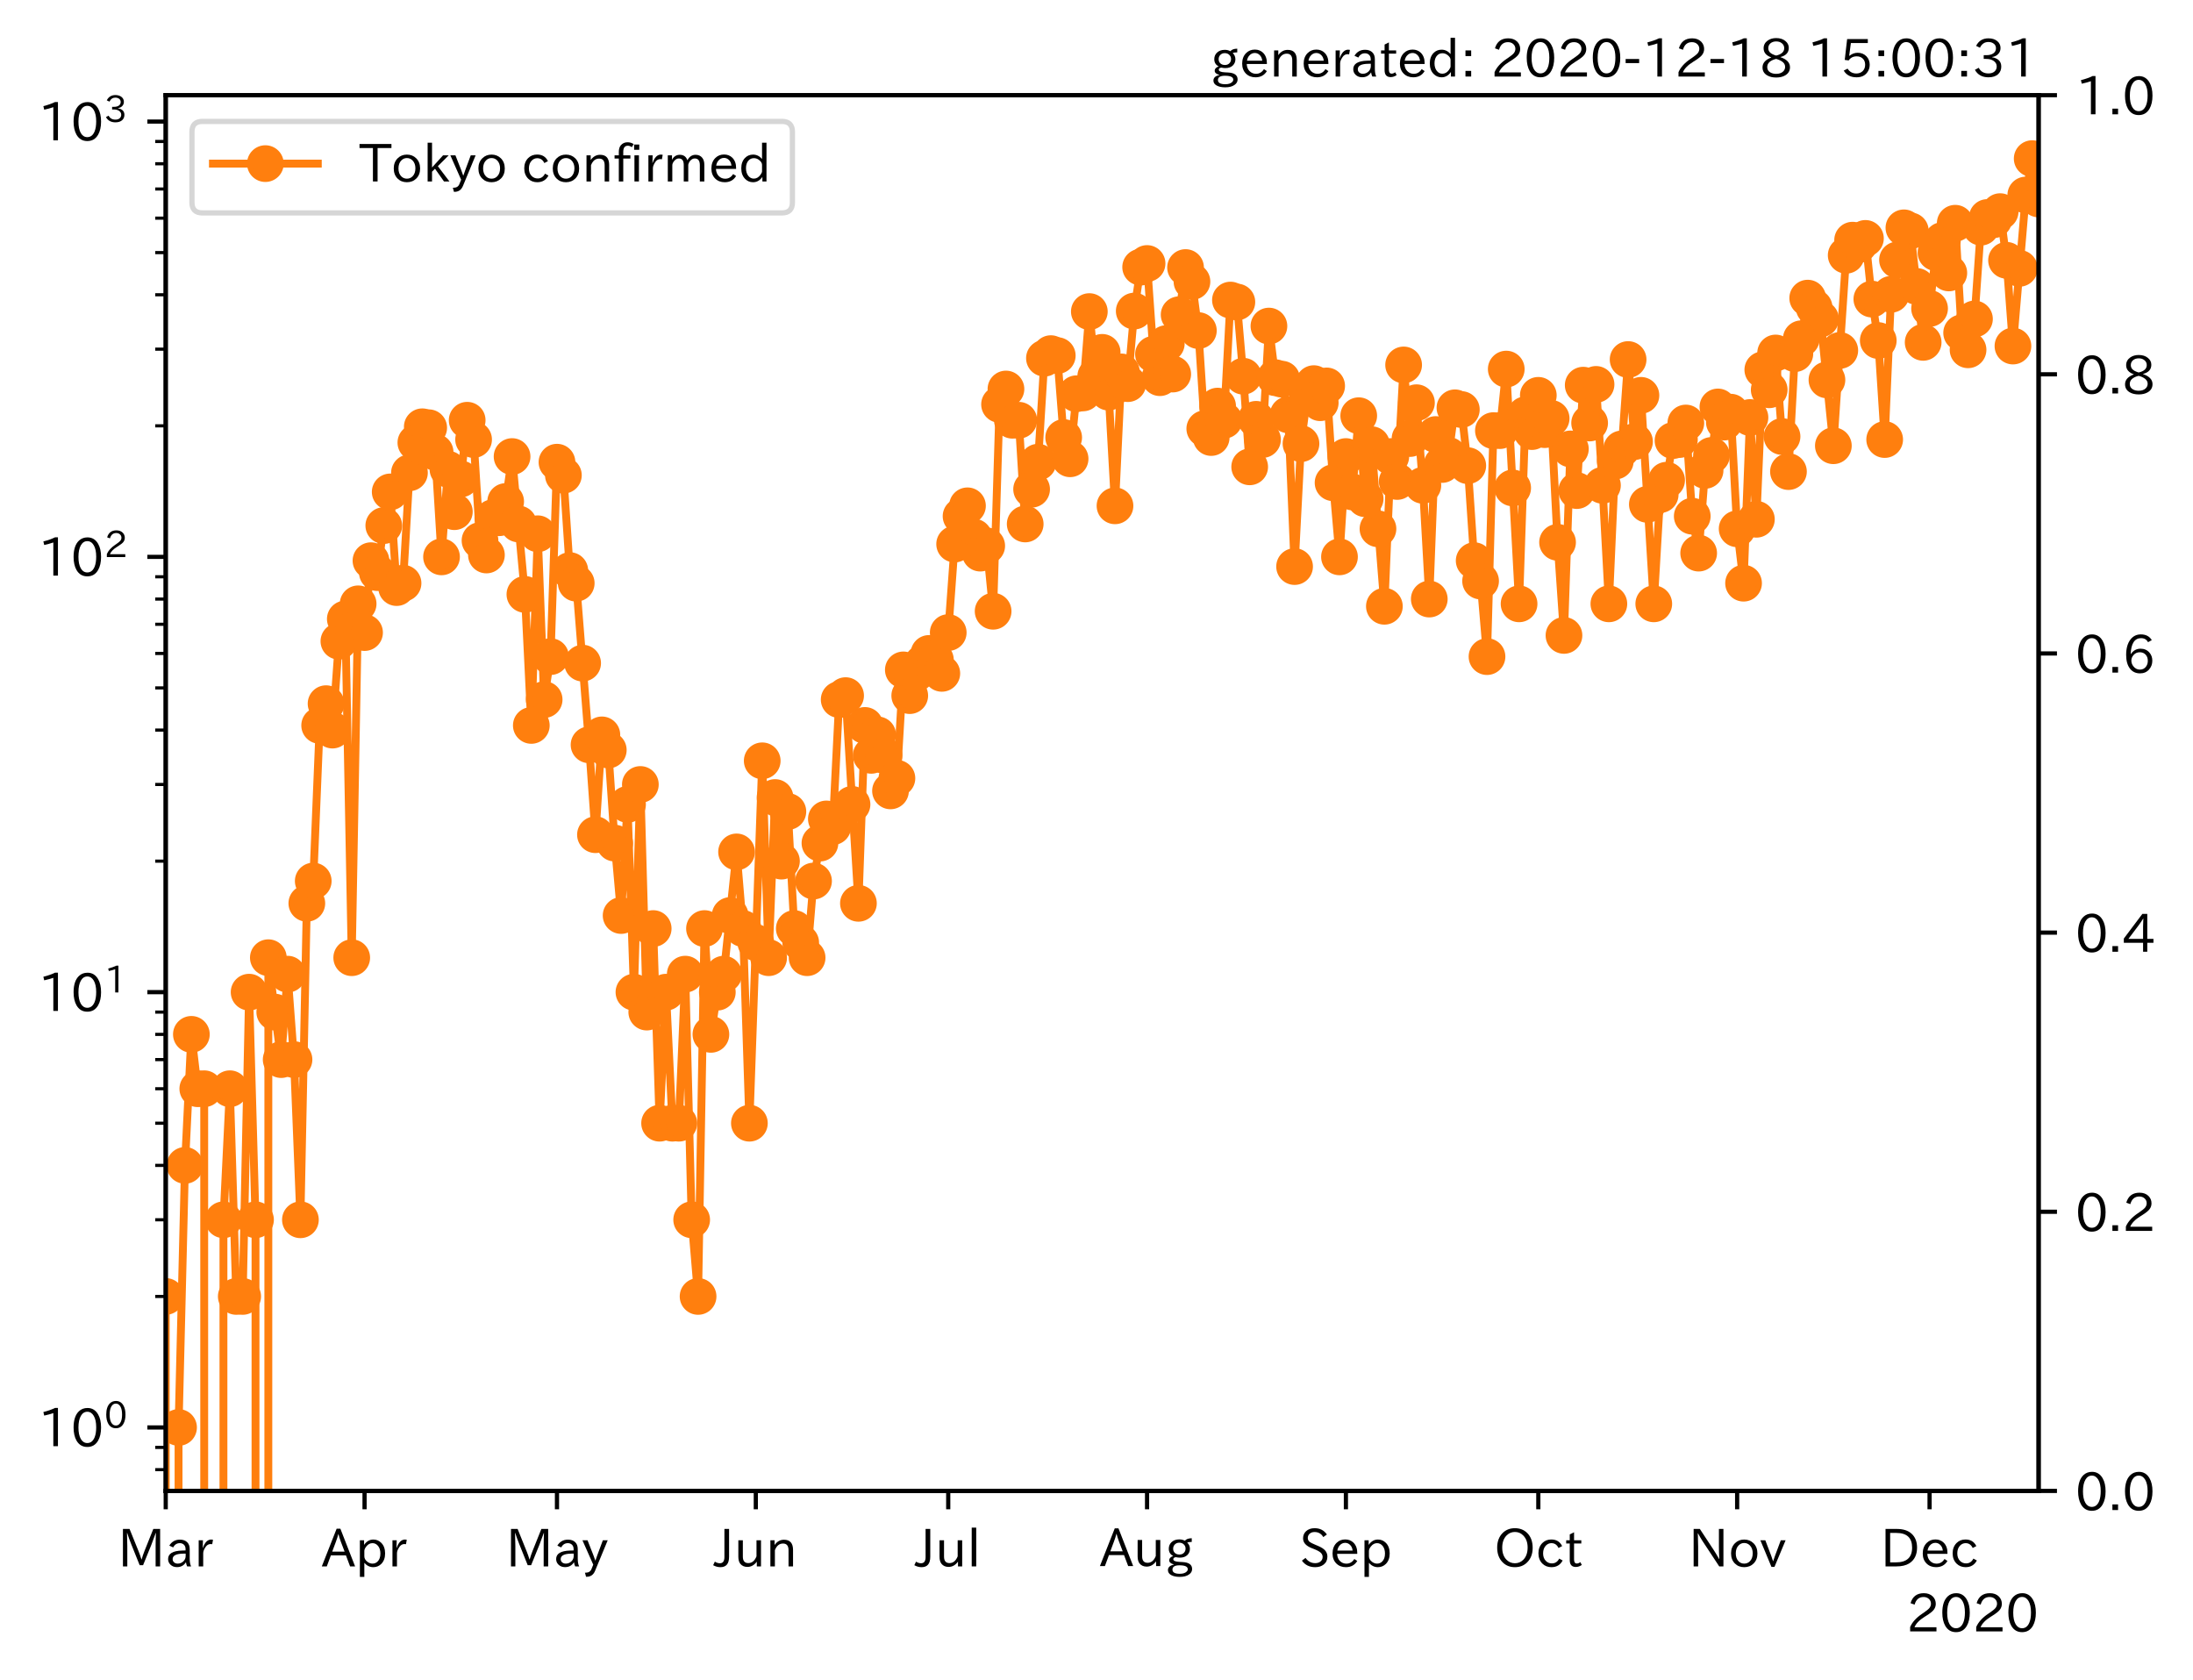 <?xml version="1.0" encoding="utf-8" standalone="no"?>
<!DOCTYPE svg PUBLIC "-//W3C//DTD SVG 1.1//EN"
  "http://www.w3.org/Graphics/SVG/1.1/DTD/svg11.dtd">
<!-- Created with matplotlib (https://matplotlib.org/) -->
<svg height="320.24pt" version="1.1" viewBox="0 0 418.159 320.24" width="418.159pt" xmlns="http://www.w3.org/2000/svg" xmlns:xlink="http://www.w3.org/1999/xlink">
 <defs>
  <style type="text/css">*{stroke-linecap:butt;stroke-linejoin:round;}</style>
 </defs>
 <g id="figure_1">
  <g id="patch_1">
   <path d="M 0 320.24 
L 418.159 320.24 
L 418.159 0 
L 0 0 
z
" style="fill:#ffffff;"/>
  </g>
  <g id="axes_1">
   <g id="patch_2">
    <path d="M 31.6 284.259 
L 388.72 284.259 
L 388.72 18.147 
L 31.6 18.147 
z
" style="fill:#ffffff;"/>
   </g>
   <g id="matplotlib.axis_1">
    <g id="xtick_1">
     <g id="line2d_1">
      <defs>
       <path d="M 0 0 
L 0 3.5 
" id="m50cc486fb9" style="stroke:#000000;stroke-width:0.8;"/>
      </defs>
      <g>
       <use style="stroke:#000000;stroke-width:0.8;" x="31.6" xlink:href="#m50cc486fb9" y="284.259"/>
      </g>
     </g>
     <g id="text_1">
      <!-- Mar -->
      <g transform="translate(22.491 298.749)scale(0.1 -0.1)">
       <defs>
        <path d="M 80.422 0.984 
L 71.828 0.984 
L 71.828 39.594 
Q 71.828 51.266 72.406 64.594 
L 72.016 64.594 
Q 68.062 53.266 63.531 41.797 
L 47.906 3.266 
L 41.406 3.266 
L 25.641 42.578 
Q 20.75 54.781 17.625 64.703 
L 17.234 64.703 
Q 17.828 48.922 17.828 39.891 
L 17.828 0.984 
L 9.516 0.984 
L 9.516 72.406 
L 22.125 72.406 
L 39.109 30.375 
Q 42.141 23 44.828 14.156 
L 45.125 14.156 
Q 47.312 22.125 50.531 30.172 
L 67.438 72.406 
L 80.422 72.406 
z
" id="IPAexGothic-77"/>
        <path d="M 49.312 0.984 
L 41.75 0.984 
Q 39.984 4.734 39.547 8.688 
L 39.203 8.688 
Q 33.547 -0.391 22.312 -0.391 
Q 14.594 -0.391 9.719 4.5 
Q 5.422 8.797 5.422 14.984 
Q 5.422 30.422 32.031 31.203 
L 38.719 31.391 
L 38.719 33.984 
Q 38.719 39.203 35.75 42.188 
Q 32.625 45.312 27.734 45.312 
Q 19.344 45.312 15.141 37.156 
L 7.719 40.578 
Q 14.656 52 27.938 52 
Q 37.109 52 42.047 46.875 
Q 46.625 42.281 46.625 33.891 
L 46.625 15.578 
Q 46.625 6.25 49.312 0.984 
z
M 38.922 25.391 
L 33.453 25.297 
Q 14.109 24.859 14.109 14.891 
Q 14.109 11.375 16.406 9.078 
Q 19.234 6.297 23.828 6.297 
Q 30.219 6.297 34.906 10.984 
Q 38.922 15.141 38.922 21 
z
" id="IPAexGothic-97"/>
        <path d="M 36.078 51.812 
L 34.578 43.266 
Q 32.906 43.609 31.594 43.609 
Q 25.828 43.609 22.078 38.188 
Q 17.391 31.344 17.391 26.172 
L 17.391 0.984 
L 8.797 0.984 
L 8.797 50.781 
L 16.891 50.781 
L 16.5 35.984 
L 16.703 35.984 
Q 22.219 52.203 32.766 52.203 
Q 34.469 52.203 36.078 51.812 
z
" id="IPAexGothic-114"/>
       </defs>
       <use xlink:href="#IPAexGothic-77"/>
       <use x="90.186" xlink:href="#IPAexGothic-97"/>
       <use x="145.166" xlink:href="#IPAexGothic-114"/>
      </g>
     </g>
    </g>
    <g id="xtick_2">
     <g id="line2d_2">
      <g>
       <use style="stroke:#000000;stroke-width:0.8;" x="69.513" xlink:href="#m50cc486fb9" y="284.259"/>
      </g>
     </g>
     <g id="text_2">
      <!-- Apr -->
      <g transform="translate(61.371 298.749)scale(0.1 -0.1)">
       <defs>
        <path d="M 63.375 0.984 
L 53.812 0.984 
L 45.906 22.016 
L 17.188 22.016 
L 9.422 0.984 
L -0.094 0.984 
L 28.219 72.906 
L 35.297 72.906 
z
M 43.406 29.109 
L 36.188 48.094 
Q 33.203 56.062 31.688 62.5 
L 31.391 62.5 
Q 29.641 55.672 26.812 48.094 
L 19.734 29.109 
z
" id="IPAexGothic-65"/>
        <path d="M 16.797 42 
Q 23.828 52.203 34.469 52.203 
Q 43.266 52.203 49.562 45.906 
Q 56.891 38.578 56.891 25.688 
Q 56.891 13.141 49.656 5.812 
Q 43.359 -0.484 34.375 -0.484 
Q 24.516 -0.484 17.281 7.766 
L 17.281 -19 
L 8.797 -19 
L 8.797 50.781 
L 16.797 50.781 
z
M 17.281 30.469 
L 17.281 20.172 
Q 17.281 14.016 23.688 9.375 
Q 27.984 6.297 32.906 6.297 
Q 38.578 6.297 42.578 10.297 
Q 47.906 15.578 47.906 25.484 
Q 47.906 34.375 43.5 39.984 
Q 39.109 45.312 32.812 45.312 
Q 25.875 45.312 20.906 38.812 
Q 17.281 34.125 17.281 30.469 
z
" id="IPAexGothic-112"/>
       </defs>
       <use xlink:href="#IPAexGothic-65"/>
       <use x="63.721" xlink:href="#IPAexGothic-112"/>
       <use x="125.83" xlink:href="#IPAexGothic-114"/>
      </g>
     </g>
    </g>
    <g id="xtick_3">
     <g id="line2d_3">
      <g>
       <use style="stroke:#000000;stroke-width:0.8;" x="106.204" xlink:href="#m50cc486fb9" y="284.259"/>
      </g>
     </g>
     <g id="text_3">
      <!-- May -->
      <g transform="translate(96.484 298.749)scale(0.1 -0.1)">
       <defs>
        <path d="M 48.781 50.781 
L 24.609 -7.625 
Q 19.969 -18.797 8.594 -18.797 
L 7.469 -18.797 
L 5.375 -10.984 
L 6.984 -10.984 
Q 15.141 -10.984 17.969 -3.719 
L 21.188 4.297 
L 0.594 50.781 
L 10.297 50.781 
L 21.297 22.797 
Q 23.875 16.016 25.094 12.203 
L 25.391 12.203 
Q 27.344 18.266 29.109 22.797 
L 39.5 50.781 
z
" id="IPAexGothic-121"/>
       </defs>
       <use xlink:href="#IPAexGothic-77"/>
       <use x="90.186" xlink:href="#IPAexGothic-97"/>
       <use x="145.166" xlink:href="#IPAexGothic-121"/>
      </g>
     </g>
    </g>
    <g id="xtick_4">
     <g id="line2d_4">
      <g>
       <use style="stroke:#000000;stroke-width:0.8;" x="144.117" xlink:href="#m50cc486fb9" y="284.259"/>
      </g>
     </g>
     <g id="text_4">
      <!-- Jun -->
      <g transform="translate(136.177 298.749)scale(0.1 -0.1)">
       <defs>
        <path d="M 28.422 72.406 
L 28.422 19.281 
Q 28.422 -0.484 11.922 -0.484 
Q 4.734 -0.484 -1.953 3.266 
L 1.312 10.062 
Q 5.906 6.984 10.844 6.984 
Q 19.531 6.984 19.531 18.797 
L 19.531 72.406 
z
" id="IPAexGothic-74"/>
        <path d="M 51.312 0.984 
L 43.312 0.984 
L 43.312 10.062 
Q 35.938 0 25.391 0 
Q 16.75 0 11.922 5.859 
Q 8.109 10.594 8.109 19.391 
L 8.109 50.781 
L 16.703 50.781 
L 16.703 19.672 
Q 16.703 7.281 27.094 7.281 
Q 37.594 7.281 42.719 20.172 
L 42.719 50.781 
L 51.312 50.781 
z
" id="IPAexGothic-117"/>
        <path d="M 52 0.984 
L 43.406 0.984 
L 43.406 31.891 
Q 43.406 44.578 32.906 44.578 
Q 22.312 44.578 17.391 31.891 
L 17.391 0.984 
L 8.797 0.984 
L 8.797 50.781 
L 16.797 50.781 
L 16.797 41.797 
Q 23.828 51.812 34.719 51.812 
Q 52 51.812 52 32.375 
z
" id="IPAexGothic-110"/>
       </defs>
       <use xlink:href="#IPAexGothic-74"/>
       <use x="37.988" xlink:href="#IPAexGothic-117"/>
       <use x="98.389" xlink:href="#IPAexGothic-110"/>
      </g>
     </g>
    </g>
    <g id="xtick_5">
     <g id="line2d_5">
      <g>
       <use style="stroke:#000000;stroke-width:0.8;" x="180.808" xlink:href="#m50cc486fb9" y="284.259"/>
      </g>
     </g>
     <g id="text_5">
      <!-- Jul -->
      <g transform="translate(174.538 298.749)scale(0.1 -0.1)">
       <defs>
        <path d="M 17.672 0.984 
L 9.078 0.984 
L 9.078 74.906 
L 17.672 74.906 
z
" id="IPAexGothic-108"/>
       </defs>
       <use xlink:href="#IPAexGothic-74"/>
       <use x="37.988" xlink:href="#IPAexGothic-117"/>
       <use x="98.389" xlink:href="#IPAexGothic-108"/>
      </g>
     </g>
    </g>
    <g id="xtick_6">
     <g id="line2d_6">
      <g>
       <use style="stroke:#000000;stroke-width:0.8;" x="218.721" xlink:href="#m50cc486fb9" y="284.259"/>
      </g>
     </g>
     <g id="text_6">
      <!-- Aug -->
      <g transform="translate(209.739 298.691)scale(0.1 -0.1)">
       <defs>
        <path d="M 20.797 17.969 
Q 15.719 17.531 15.719 14.062 
Q 15.719 9.578 27.547 8.984 
L 33.297 8.688 
Q 51.609 7.766 51.609 -4.594 
Q 51.609 -10.938 45.703 -14.984 
Q 39.359 -19.578 28.031 -19.578 
Q 17.781 -19.578 11.531 -16.062 
Q 5.516 -12.641 5.516 -6.688 
Q 5.516 1.312 16.797 3.859 
L 16.797 4.203 
Q 7.906 6.453 7.906 12.156 
Q 7.906 17.438 15.531 20.266 
Q 7.125 24.609 7.125 34.078 
Q 7.125 41.406 12.016 46.297 
Q 17.625 51.906 27.156 51.906 
Q 33.203 51.906 37.844 49.266 
Q 41.406 53.953 50.922 54.109 
L 50.922 47.078 
Q 44.344 46.922 42.234 45.906 
Q 47.406 40.828 47.406 33.891 
Q 47.406 27 42.719 22.266 
Q 37.5 17.094 28.328 17.094 
Q 24.422 17.094 20.797 17.969 
z
M 27.094 45.609 
Q 22.016 45.609 18.703 42.281 
Q 15.438 39.016 15.438 34.078 
Q 15.438 29.25 18.5 26.312 
Q 21.828 23 27.438 23 
Q 32.719 23 35.891 26.219 
Q 39.109 29.391 39.109 34.422 
Q 39.109 39.016 35.891 42.188 
Q 32.516 45.609 27.094 45.609 
z
M 27.391 2.484 
Q 14.109 2.484 14.109 -5.719 
Q 14.109 -13.672 28.125 -13.672 
Q 37.156 -13.672 41.219 -9.469 
Q 43.312 -7.516 43.312 -4.891 
Q 43.312 2.484 27.391 2.484 
z
" id="IPAexGothic-103"/>
       </defs>
       <use xlink:href="#IPAexGothic-65"/>
       <use x="63.721" xlink:href="#IPAexGothic-117"/>
       <use x="124.121" xlink:href="#IPAexGothic-103"/>
      </g>
     </g>
    </g>
    <g id="xtick_7">
     <g id="line2d_7">
      <g>
       <use style="stroke:#000000;stroke-width:0.8;" x="256.635" xlink:href="#m50cc486fb9" y="284.259"/>
      </g>
     </g>
     <g id="text_7">
      <!-- Sep -->
      <g transform="translate(247.76 298.749)scale(0.1 -0.1)">
       <defs>
        <path d="M 45.609 56.891 
Q 40.047 66.547 28.953 66.547 
Q 22.703 66.547 18.953 62.641 
Q 16.062 59.422 16.062 55.219 
Q 16.062 50.594 19.781 47.609 
Q 22.562 45.516 31 42 
L 34.375 40.578 
Q 45.703 36.031 49.859 30.516 
Q 53.469 25.688 53.469 19.672 
Q 53.469 10.062 46.391 4.5 
Q 39.984 -0.484 30.172 -0.484 
Q 13.766 -0.484 4.891 11.969 
L 11.766 17.188 
Q 18.797 7.172 30.281 7.172 
Q 35.75 7.172 39.594 9.766 
Q 44.391 13.234 44.391 19 
Q 44.391 23.484 40.875 27 
Q 37.109 30.609 27 34.469 
L 24.078 35.594 
Q 7.078 42.094 7.078 54.391 
Q 7.078 62.594 12.594 67.922 
Q 18.797 73.828 29.109 73.828 
Q 44.391 73.828 52.484 61.812 
z
" id="IPAexGothic-83"/>
        <path d="M 13.484 24.906 
Q 13.922 16.266 18.891 11.281 
Q 23.969 6.203 31.203 6.203 
Q 40.719 6.203 46.297 15.094 
L 51.906 11.375 
Q 44.828 -0.484 30.172 -0.484 
Q 19.094 -0.484 11.969 6.594 
Q 4.781 13.812 4.781 25.641 
Q 4.781 38.188 12.312 45.703 
Q 19 52.391 29 52.391 
Q 38.422 52.391 44.781 46.188 
Q 51.906 38.969 51.906 26.906 
L 51.906 24.906 
z
M 43.062 31.203 
Q 42.328 37.984 38.281 41.891 
Q 34.281 45.906 28.812 45.906 
Q 22.469 45.906 17.969 40.484 
Q 14.891 36.812 13.969 31.203 
z
" id="IPAexGothic-101"/>
       </defs>
       <use xlink:href="#IPAexGothic-83"/>
       <use x="58.496" xlink:href="#IPAexGothic-101"/>
       <use x="115.381" xlink:href="#IPAexGothic-112"/>
      </g>
     </g>
    </g>
    <g id="xtick_8">
     <g id="line2d_8">
      <g>
       <use style="stroke:#000000;stroke-width:0.8;" x="293.325" xlink:href="#m50cc486fb9" y="284.259"/>
      </g>
     </g>
     <g id="text_8">
      <!-- Oct -->
      <g transform="translate(284.89 298.749)scale(0.1 -0.1)">
       <defs>
        <path d="M 39.703 73.828 
Q 54 73.828 63.188 64.656 
Q 73.578 54.25 73.578 36.422 
Q 73.578 19.047 62.984 8.594 
Q 53.906 -0.484 39.703 -0.484 
Q 25.594 -0.484 16.5 8.594 
Q 5.906 19.047 5.906 36.812 
Q 5.906 54.203 16.312 64.656 
Q 25.484 73.828 39.703 73.828 
z
M 39.703 66.656 
Q 30.516 66.656 23.922 60.062 
Q 15.531 51.609 15.531 36.719 
Q 15.531 21.734 23.922 13.484 
Q 30.422 6.984 39.703 6.984 
Q 48.922 6.984 55.562 13.484 
Q 63.969 21.875 63.969 37.109 
Q 63.969 51.516 55.469 60.062 
Q 49.031 66.656 39.703 66.656 
z
" id="IPAexGothic-79"/>
        <path d="M 51.078 12.25 
Q 44.281 -0.484 29.688 -0.484 
Q 19.188 -0.484 12.312 6.391 
Q 4.891 13.922 4.891 25.984 
Q 4.891 37.938 12.312 45.516 
Q 19.094 52.297 29.391 52.297 
Q 43.953 52.297 50.094 39.703 
L 43.172 36.078 
Q 38.812 45.312 29.688 45.312 
Q 23.688 45.312 19.281 40.922 
Q 13.766 35.406 13.766 25.781 
Q 13.766 16.703 19.094 11.375 
Q 23.781 6.688 30.562 6.688 
Q 39.797 6.688 44.484 15.875 
z
" id="IPAexGothic-99"/>
        <path d="M 33.203 3.766 
Q 27.641 -0.094 21.828 -0.094 
Q 10.203 -0.094 10.203 12.984 
L 10.203 44.672 
L 3.422 44.672 
L 3.422 50.781 
L 10.203 50.781 
L 10.203 61.969 
L 18.406 66.062 
L 18.406 50.781 
L 32.234 50.781 
L 32.234 44.672 
L 18.406 44.672 
L 18.406 14.156 
Q 18.406 6.5 23.641 6.5 
Q 27.156 6.5 30.328 9.188 
z
" id="IPAexGothic-116"/>
       </defs>
       <use xlink:href="#IPAexGothic-79"/>
       <use x="79.688" xlink:href="#IPAexGothic-99"/>
       <use x="134.082" xlink:href="#IPAexGothic-116"/>
      </g>
     </g>
    </g>
    <g id="xtick_9">
     <g id="line2d_9">
      <g>
       <use style="stroke:#000000;stroke-width:0.8;" x="331.238" xlink:href="#m50cc486fb9" y="284.259"/>
      </g>
     </g>
     <g id="text_9">
      <!-- Nov -->
      <g transform="translate(321.99 298.749)scale(0.1 -0.1)">
       <defs>
        <path d="M 66.312 0.984 
L 58.297 0.984 
L 26.516 49.219 
Q 22.906 54.688 17.828 64.016 
L 17.438 64.016 
L 17.625 59.328 
Q 18.109 43.797 18.109 38.578 
L 18.109 0.984 
L 9.516 0.984 
L 9.516 72.406 
L 21.344 72.406 
L 48.641 30.906 
Q 53.953 22.609 58.016 15.094 
L 58.406 15.094 
Q 57.719 29.641 57.719 38.578 
L 57.719 72.406 
L 66.312 72.406 
z
" id="IPAexGothic-78"/>
        <path d="M 29.984 52.203 
Q 40.531 52.203 47.75 45.125 
Q 55.172 37.703 55.172 25.594 
Q 55.172 13.875 47.906 6.594 
Q 40.766 -0.484 29.984 -0.484 
Q 19.188 -0.484 12.203 6.5 
Q 4.891 13.766 4.891 25.875 
Q 4.891 37.703 12.312 45.125 
Q 19.391 52.203 29.984 52.203 
z
M 29.984 45.609 
Q 23.734 45.609 19.391 41.109 
Q 13.875 35.594 13.875 25.781 
Q 13.875 16.109 19.281 10.688 
Q 23.688 6.297 29.984 6.297 
Q 36.422 6.297 40.766 10.797 
Q 46.188 16.219 46.188 26.125 
Q 46.188 35.453 40.672 41.109 
Q 36.188 45.609 29.984 45.609 
z
" id="IPAexGothic-111"/>
        <path d="M 48.484 50.781 
L 27.297 0.094 
L 21.484 0.094 
L 0.391 50.781 
L 9.812 50.781 
L 20.906 21.688 
L 23.781 13.188 
L 24.516 10.984 
L 24.812 10.984 
Q 25.641 13.812 28.469 21.688 
L 39.312 50.781 
z
" id="IPAexGothic-118"/>
       </defs>
       <use xlink:href="#IPAexGothic-78"/>
       <use x="75.977" xlink:href="#IPAexGothic-111"/>
       <use x="136.377" xlink:href="#IPAexGothic-118"/>
      </g>
     </g>
    </g>
    <g id="xtick_10">
     <g id="line2d_10">
      <g>
       <use style="stroke:#000000;stroke-width:0.8;" x="367.929" xlink:href="#m50cc486fb9" y="284.259"/>
      </g>
     </g>
     <g id="text_10">
      <!-- Dec -->
      <g transform="translate(358.58 298.749)scale(0.1 -0.1)">
       <defs>
        <path d="M 9.516 72.406 
L 31 72.406 
Q 49.359 72.406 59.234 63.281 
Q 69.625 53.812 69.625 36.812 
Q 69.625 16.359 54.938 6.891 
Q 45.703 0.984 30.328 0.984 
L 9.516 0.984 
z
M 18.312 8.688 
L 29.594 8.688 
Q 60.203 8.688 60.203 36.812 
Q 60.203 64.797 30.125 64.797 
L 18.312 64.797 
z
" id="IPAexGothic-68"/>
       </defs>
       <use xlink:href="#IPAexGothic-68"/>
       <use x="75.684" xlink:href="#IPAexGothic-101"/>
       <use x="132.568" xlink:href="#IPAexGothic-99"/>
      </g>
     </g>
    </g>
    <g id="text_11">
     <!-- 2020 -->
     <g transform="translate(363.526 311.14)scale(0.1 -0.1)">
      <defs>
       <path d="M 57.172 0.984 
L 6.984 0.984 
L 6.984 9.281 
Q 12.891 23.047 29.594 34.422 
L 32.375 36.281 
Q 40.922 42.141 43.609 45.406 
Q 46.688 49.266 46.688 53.812 
Q 46.688 58.938 43.062 62.547 
Q 39.062 66.547 32.562 66.547 
Q 19.531 66.547 15.484 52 
L 7.766 54.781 
Q 13.328 73.828 33.062 73.828 
Q 43.844 73.828 50.25 67.438 
Q 55.859 61.672 55.859 53.516 
Q 55.859 47.469 52.25 42.531 
Q 48.922 37.75 36.969 30.281 
L 34.859 29 
Q 19.625 19.578 15.281 8.891 
L 57.172 8.891 
z
" id="IPAexGothic-50"/>
       <path d="M 31.844 73.828 
Q 45.016 73.828 52.094 61.625 
Q 57.719 51.953 57.719 36.625 
Q 57.719 21.438 52.094 11.578 
Q 45.125 -0.484 31.5 -0.484 
Q 17.922 -0.484 10.938 11.578 
Q 5.328 21.438 5.328 36.719 
Q 5.328 58.016 15.625 67.719 
Q 22.172 73.828 31.844 73.828 
z
M 31.5 66.656 
Q 23.688 66.656 19.188 58.734 
Q 14.594 50.734 14.594 36.625 
Q 14.594 22.75 19.094 14.797 
Q 23.641 6.984 31.5 6.984 
Q 40.922 6.984 45.453 18.016 
Q 48.438 25.344 48.438 37.109 
Q 48.438 50.875 43.844 58.734 
Q 39.203 66.656 31.5 66.656 
z
" id="IPAexGothic-48"/>
      </defs>
      <use xlink:href="#IPAexGothic-50"/>
      <use x="62.988" xlink:href="#IPAexGothic-48"/>
      <use x="125.977" xlink:href="#IPAexGothic-50"/>
      <use x="188.965" xlink:href="#IPAexGothic-48"/>
     </g>
    </g>
   </g>
   <g id="matplotlib.axis_2">
    <g id="ytick_1">
     <g id="line2d_11">
      <defs>
       <path d="M 0 0 
L -3.5 0 
" id="m21880eba8b" style="stroke:#000000;stroke-width:0.8;"/>
      </defs>
      <g>
       <use style="stroke:#000000;stroke-width:0.8;" x="31.6" xlink:href="#m21880eba8b" y="272.163"/>
      </g>
     </g>
     <g id="text_12">
      <!-- $\mathdefault{10^{0}}$ -->
      <g transform="translate(7.2 275.908)scale(0.1 -0.1)">
       <defs>
        <path d="M 38.484 0.984 
L 29.688 0.984 
L 29.688 64.109 
Q 21.438 61.281 12.312 59.328 
L 10.688 66.109 
Q 23.734 69.391 32.906 73.922 
L 38.484 73.922 
z
" id="IPAexGothic-49"/>
       </defs>
       <use transform="translate(0 0.773)" xlink:href="#IPAexGothic-49"/>
       <use transform="translate(62.988 0.773)" xlink:href="#IPAexGothic-48"/>
       <use transform="translate(126.865 36.32)scale(0.7)" xlink:href="#IPAexGothic-48"/>
      </g>
     </g>
    </g>
    <g id="ytick_2">
     <g id="line2d_12">
      <g>
       <use style="stroke:#000000;stroke-width:0.8;" x="31.6" xlink:href="#m21880eba8b" y="189.168"/>
      </g>
     </g>
     <g id="text_13">
      <!-- $\mathdefault{10^{1}}$ -->
      <g transform="translate(7.2 192.913)scale(0.1 -0.1)">
       <use transform="translate(0 0.708)" xlink:href="#IPAexGothic-49"/>
       <use transform="translate(62.988 0.708)" xlink:href="#IPAexGothic-48"/>
       <use transform="translate(126.865 36.255)scale(0.7)" xlink:href="#IPAexGothic-49"/>
      </g>
     </g>
    </g>
    <g id="ytick_3">
     <g id="line2d_13">
      <g>
       <use style="stroke:#000000;stroke-width:0.8;" x="31.6" xlink:href="#m21880eba8b" y="106.172"/>
      </g>
     </g>
     <g id="text_14">
      <!-- $\mathdefault{10^{2}}$ -->
      <g transform="translate(7.2 109.918)scale(0.1 -0.1)">
       <use transform="translate(0 0.773)" xlink:href="#IPAexGothic-49"/>
       <use transform="translate(62.988 0.773)" xlink:href="#IPAexGothic-48"/>
       <use transform="translate(126.865 36.32)scale(0.7)" xlink:href="#IPAexGothic-50"/>
      </g>
     </g>
    </g>
    <g id="ytick_4">
     <g id="line2d_14">
      <g>
       <use style="stroke:#000000;stroke-width:0.8;" x="31.6" xlink:href="#m21880eba8b" y="23.177"/>
      </g>
     </g>
     <g id="text_15">
      <!-- $\mathdefault{10^{3}}$ -->
      <g transform="translate(7.2 26.923)scale(0.1 -0.1)">
       <defs>
        <path d="M 37.203 37.797 
Q 54.781 34.625 54.781 19.969 
Q 54.781 11.188 48.875 5.562 
Q 42.328 -0.484 30.375 -0.484 
Q 12.453 -0.484 4.5 13.766 
L 11.812 17.672 
Q 17.328 6.891 30.281 6.891 
Q 37.891 6.891 42.094 10.797 
Q 46.094 14.5 46.094 20.172 
Q 46.094 26.859 40.094 30.906 
Q 34.625 34.578 25.688 34.578 
L 21.297 34.578 
L 21.297 41.703 
L 25.875 41.703 
Q 34.859 41.703 39.594 45.125 
Q 44.672 48.734 44.672 54.828 
Q 44.672 61.469 38.969 64.656 
Q 35.297 66.844 30.172 66.844 
Q 19.344 66.844 14.109 55.906 
L 6.781 59.422 
Q 14.016 73.828 30.281 73.828 
Q 40.578 73.828 46.969 68.656 
Q 53.375 63.578 53.375 55.219 
Q 53.375 47.312 47.172 42.281 
Q 43.172 39.062 37.203 38.188 
z
" id="IPAexGothic-51"/>
       </defs>
       <use transform="translate(0 0.773)" xlink:href="#IPAexGothic-49"/>
       <use transform="translate(62.988 0.773)" xlink:href="#IPAexGothic-48"/>
       <use transform="translate(126.865 36.32)scale(0.7)" xlink:href="#IPAexGothic-51"/>
      </g>
     </g>
    </g>
    <g id="ytick_5">
     <g id="line2d_15">
      <defs>
       <path d="M 0 0 
L -2 0 
" id="m240e2ce99f" style="stroke:#000000;stroke-width:0.6;"/>
      </defs>
      <g>
       <use style="stroke:#000000;stroke-width:0.6;" x="31.6" xlink:href="#m240e2ce99f" y="280.206"/>
      </g>
     </g>
    </g>
    <g id="ytick_6">
     <g id="line2d_16">
      <g>
       <use style="stroke:#000000;stroke-width:0.6;" x="31.6" xlink:href="#m240e2ce99f" y="275.96"/>
      </g>
     </g>
    </g>
    <g id="ytick_7">
     <g id="line2d_17">
      <g>
       <use style="stroke:#000000;stroke-width:0.6;" x="31.6" xlink:href="#m240e2ce99f" y="247.179"/>
      </g>
     </g>
    </g>
    <g id="ytick_8">
     <g id="line2d_18">
      <g>
       <use style="stroke:#000000;stroke-width:0.6;" x="31.6" xlink:href="#m240e2ce99f" y="232.564"/>
      </g>
     </g>
    </g>
    <g id="ytick_9">
     <g id="line2d_19">
      <g>
       <use style="stroke:#000000;stroke-width:0.6;" x="31.6" xlink:href="#m240e2ce99f" y="222.195"/>
      </g>
     </g>
    </g>
    <g id="ytick_10">
     <g id="line2d_20">
      <g>
       <use style="stroke:#000000;stroke-width:0.6;" x="31.6" xlink:href="#m240e2ce99f" y="214.152"/>
      </g>
     </g>
    </g>
    <g id="ytick_11">
     <g id="line2d_21">
      <g>
       <use style="stroke:#000000;stroke-width:0.6;" x="31.6" xlink:href="#m240e2ce99f" y="207.58"/>
      </g>
     </g>
    </g>
    <g id="ytick_12">
     <g id="line2d_22">
      <g>
       <use style="stroke:#000000;stroke-width:0.6;" x="31.6" xlink:href="#m240e2ce99f" y="202.024"/>
      </g>
     </g>
    </g>
    <g id="ytick_13">
     <g id="line2d_23">
      <g>
       <use style="stroke:#000000;stroke-width:0.6;" x="31.6" xlink:href="#m240e2ce99f" y="197.211"/>
      </g>
     </g>
    </g>
    <g id="ytick_14">
     <g id="line2d_24">
      <g>
       <use style="stroke:#000000;stroke-width:0.6;" x="31.6" xlink:href="#m240e2ce99f" y="192.965"/>
      </g>
     </g>
    </g>
    <g id="ytick_15">
     <g id="line2d_25">
      <g>
       <use style="stroke:#000000;stroke-width:0.6;" x="31.6" xlink:href="#m240e2ce99f" y="164.184"/>
      </g>
     </g>
    </g>
    <g id="ytick_16">
     <g id="line2d_26">
      <g>
       <use style="stroke:#000000;stroke-width:0.6;" x="31.6" xlink:href="#m240e2ce99f" y="149.569"/>
      </g>
     </g>
    </g>
    <g id="ytick_17">
     <g id="line2d_27">
      <g>
       <use style="stroke:#000000;stroke-width:0.6;" x="31.6" xlink:href="#m240e2ce99f" y="139.2"/>
      </g>
     </g>
    </g>
    <g id="ytick_18">
     <g id="line2d_28">
      <g>
       <use style="stroke:#000000;stroke-width:0.6;" x="31.6" xlink:href="#m240e2ce99f" y="131.156"/>
      </g>
     </g>
    </g>
    <g id="ytick_19">
     <g id="line2d_29">
      <g>
       <use style="stroke:#000000;stroke-width:0.6;" x="31.6" xlink:href="#m240e2ce99f" y="124.585"/>
      </g>
     </g>
    </g>
    <g id="ytick_20">
     <g id="line2d_30">
      <g>
       <use style="stroke:#000000;stroke-width:0.6;" x="31.6" xlink:href="#m240e2ce99f" y="119.029"/>
      </g>
     </g>
    </g>
    <g id="ytick_21">
     <g id="line2d_31">
      <g>
       <use style="stroke:#000000;stroke-width:0.6;" x="31.6" xlink:href="#m240e2ce99f" y="114.216"/>
      </g>
     </g>
    </g>
    <g id="ytick_22">
     <g id="line2d_32">
      <g>
       <use style="stroke:#000000;stroke-width:0.6;" x="31.6" xlink:href="#m240e2ce99f" y="109.97"/>
      </g>
     </g>
    </g>
    <g id="ytick_23">
     <g id="line2d_33">
      <g>
       <use style="stroke:#000000;stroke-width:0.6;" x="31.6" xlink:href="#m240e2ce99f" y="81.188"/>
      </g>
     </g>
    </g>
    <g id="ytick_24">
     <g id="line2d_34">
      <g>
       <use style="stroke:#000000;stroke-width:0.6;" x="31.6" xlink:href="#m240e2ce99f" y="66.574"/>
      </g>
     </g>
    </g>
    <g id="ytick_25">
     <g id="line2d_35">
      <g>
       <use style="stroke:#000000;stroke-width:0.6;" x="31.6" xlink:href="#m240e2ce99f" y="56.204"/>
      </g>
     </g>
    </g>
    <g id="ytick_26">
     <g id="line2d_36">
      <g>
       <use style="stroke:#000000;stroke-width:0.6;" x="31.6" xlink:href="#m240e2ce99f" y="48.161"/>
      </g>
     </g>
    </g>
    <g id="ytick_27">
     <g id="line2d_37">
      <g>
       <use style="stroke:#000000;stroke-width:0.6;" x="31.6" xlink:href="#m240e2ce99f" y="41.59"/>
      </g>
     </g>
    </g>
    <g id="ytick_28">
     <g id="line2d_38">
      <g>
       <use style="stroke:#000000;stroke-width:0.6;" x="31.6" xlink:href="#m240e2ce99f" y="36.034"/>
      </g>
     </g>
    </g>
    <g id="ytick_29">
     <g id="line2d_39">
      <g>
       <use style="stroke:#000000;stroke-width:0.6;" x="31.6" xlink:href="#m240e2ce99f" y="31.22"/>
      </g>
     </g>
    </g>
    <g id="ytick_30">
     <g id="line2d_40">
      <g>
       <use style="stroke:#000000;stroke-width:0.6;" x="31.6" xlink:href="#m240e2ce99f" y="26.975"/>
      </g>
     </g>
    </g>
   </g>
   <g id="line2d_41">
    <path clip-path="url(#pf4c1771995)" d="M 10.808 321.24 
L 10.809 272.163 
L 12.032 247.179 
L 13.255 197.211 
L 14.478 214.152 
L 14.479 321.24 
M 16.923 321.24 
L 16.924 232.564 
L 18.147 232.564 
L 18.148 321.24 
M 20.592 321.24 
L 20.593 232.564 
L 21.816 272.163 
L 21.817 321.24 
M 24.261 321.24 
L 24.262 232.564 
L 24.263 321.24 
M 26.707 321.24 
L 26.708 232.564 
L 27.931 272.163 
L 27.932 321.24 
M 30.376 321.24 
L 30.377 272.163 
L 31.6 247.179 
L 31.601 321.24 
M 34.045 321.24 
L 34.046 272.163 
L 35.269 222.195 
L 36.492 197.211 
L 37.715 207.58 
L 38.938 207.58 
L 38.94 321.24 
M 42.606 321.24 
L 42.607 232.564 
L 43.83 207.58 
L 45.053 247.179 
L 46.276 247.179 
L 47.499 189.168 
L 48.722 232.564 
L 48.723 321.24 
M 51.166 321.24 
L 51.168 182.596 
L 52.391 192.965 
L 53.614 202.024 
L 54.837 185.732 
L 56.06 202.024 
L 57.283 232.564 
L 58.506 172.227 
L 59.729 167.981 
L 60.952 138.31 
L 62.175 134.162 
L 63.398 139.2 
L 64.621 122.259 
L 65.844 118.013 
L 67.067 182.596 
L 68.29 115.128 
L 69.513 120.607 
L 70.736 106.901 
L 71.959 109.178 
L 73.182 100.207 
L 74.405 93.788 
L 75.628 112.03 
L 76.852 111.192 
L 78.075 90.144 
L 79.298 84.39 
L 80.521 81.369 
L 81.744 81.551 
L 82.967 86.208 
L 84.19 106.172 
L 85.413 89.458 
L 86.636 97.557 
L 87.859 91.318 
L 89.082 80.123 
L 90.305 83.804 
L 91.528 103.066 
L 92.751 105.814 
L 93.974 98.711 
L 95.197 98.711 
L 96.42 95.623 
L 97.643 87.046 
L 100.089 113.326 
L 101.312 138.31 
L 102.535 101.767 
L 103.758 133.387 
L 104.981 125.191 
L 106.204 88.122 
L 107.427 90.609 
L 108.65 108.788 
L 109.873 111.192 
L 112.319 142.01 
L 113.542 159.146 
L 114.765 140.112 
L 115.988 142.997 
L 117.211 160.748 
L 118.434 174.553 
L 119.657 153.366 
L 120.88 189.168 
L 122.103 149.569 
L 123.326 192.965 
L 124.549 177.04 
L 125.772 214.152 
L 126.995 189.168 
L 128.218 214.152 
L 129.441 214.152 
L 130.664 185.732 
L 131.887 232.564 
L 133.11 247.179 
L 134.333 177.04 
L 135.556 197.211 
L 136.779 189.168 
L 138.002 185.732 
L 140.448 162.425 
L 141.671 177.04 
L 142.894 214.152 
L 145.34 145.057 
L 146.563 182.596 
L 147.786 152.056 
L 149.009 164.184 
L 150.232 154.727 
L 151.455 177.04 
L 153.901 182.596 
L 155.124 167.981 
L 156.347 160.748 
L 157.57 156.14 
L 158.793 157.612 
L 160.016 133.387 
L 161.239 132.628 
L 163.685 172.227 
L 164.908 138.31 
L 166.132 144.013 
L 167.355 140.112 
L 168.578 144.013 
L 169.801 150.791 
L 171.024 148.387 
L 172.247 127.721 
L 173.47 132.628 
L 174.693 128.382 
L 177.139 124.585 
L 178.362 125.807 
L 179.585 128.382 
L 180.808 120.607 
L 182.031 103.734 
L 183.254 98.419 
L 184.477 96.44 
L 185.7 102.411 
L 186.923 105.459 
L 188.146 104.072 
L 189.369 116.542 
L 190.592 77.104 
L 191.815 74.169 
L 193.038 80.123 
L 194.261 80.123 
L 195.484 99.902 
L 196.707 93.28 
L 197.93 88.122 
L 199.153 68.296 
L 200.376 67.425 
L 201.599 67.796 
L 202.822 83.419 
L 204.045 87.473 
L 205.268 75.07 
L 206.491 74.918 
L 207.714 59.406 
L 208.937 71.732 
L 210.16 67.18 
L 211.383 74.767 
L 212.606 96.44 
L 213.829 70.909 
L 215.052 73.145 
L 216.275 59.308 
L 217.498 50.933 
L 218.721 50.239 
L 219.944 67.548 
L 221.167 72.01 
L 222.39 65.508 
L 223.613 71.318 
L 224.836 60.002 
L 226.059 51.01 
L 227.282 53.682 
L 228.505 63.029 
L 229.728 81.733 
L 230.951 83.419 
L 232.174 77.427 
L 233.397 80.123 
L 234.62 57.21 
L 235.843 57.582 
L 237.066 71.732 
L 238.289 89.007 
L 239.512 79.948 
L 240.735 83.804 
L 241.958 62.169 
L 243.181 72.01 
L 244.404 72.291 
L 245.627 79.088 
L 246.85 108.021 
L 248.073 84.588 
L 249.296 75.223 
L 250.519 73.145 
L 251.742 76.783 
L 252.965 73.581 
L 254.188 92.042 
L 255.412 106.172 
L 256.635 87.046 
L 257.858 93.788 
L 259.081 79.259 
L 260.304 95.089 
L 261.527 84.786 
L 263.973 115.593 
L 265.196 87.046 
L 266.419 91.799 
L 267.642 69.579 
L 268.865 83.611 
L 270.088 76.783 
L 271.311 92.532 
L 272.534 114.216 
L 273.757 82.848 
L 274.98 88.562 
L 276.203 86.835 
L 277.426 77.753 
L 278.649 78.082 
L 279.872 88.784 
L 281.095 106.901 
L 282.318 110.78 
L 283.541 125.191 
L 284.764 82.101 
L 285.987 82.101 
L 287.21 70.371 
L 289.656 115.128 
L 290.879 79.088 
L 292.102 82.286 
L 293.325 75.376 
L 294.548 81.917 
L 295.771 79.775 
L 296.994 103.398 
L 298.217 121.149 
L 299.44 85.592 
L 300.663 93.533 
L 301.886 73.435 
L 303.109 80.652 
L 304.332 73.29 
L 305.555 92.532 
L 306.778 115.128 
L 308.001 87.905 
L 309.224 85.592 
L 310.447 68.549 
L 311.67 84.194 
L 312.893 75.376 
L 315.339 115.128 
L 316.562 94.303 
L 317.785 91.558 
L 319.008 83.999 
L 320.231 83.804 
L 321.454 80.652 
L 322.677 98.419 
L 323.9 105.459 
L 325.123 89.685 
L 326.346 86.835 
L 327.569 77.59 
L 328.792 80.475 
L 330.015 78.582 
L 331.238 100.823 
L 332.461 111.192 
L 333.684 79.602 
L 334.907 99.005 
L 336.13 70.505 
L 337.353 74.318 
L 338.576 67.302 
L 339.799 83.228 
L 341.022 89.914 
L 342.245 67.425 
L 343.468 64.587 
L 344.692 56.841 
L 345.915 58.627 
L 347.138 60.812 
L 349.584 84.986 
L 352.03 48.67 
L 353.253 45.79 
L 354.476 46.609 
L 355.699 45.454 
L 356.922 57.025 
L 358.145 64.93 
L 359.368 83.804 
L 360.591 56.114 
L 363.037 43.439 
L 364.26 44.012 
L 366.706 65.276 
L 367.929 58.82 
L 369.152 48.161 
L 370.375 45.858 
L 371.598 52.039 
L 372.821 42.564 
L 374.044 63.468 
L 375.267 66.694 
L 376.49 60.812 
L 377.713 43.312 
L 378.936 41.47 
L 380.159 41.891 
L 381.382 40.35 
L 382.605 49.633 
L 383.828 65.978 
L 386.274 37.185 
L 387.497 30.243 
L 388.72 37.937 
L 388.72 37.937 
" style="fill:none;stroke:#ff7f0e;stroke-linecap:square;stroke-width:1.5;"/>
    <defs>
     <path d="M 0 3 
C 0.796 3 1.559 2.684 2.121 2.121 
C 2.684 1.559 3 0.796 3 0 
C 3 -0.796 2.684 -1.559 2.121 -2.121 
C 1.559 -2.684 0.796 -3 0 -3 
C -0.796 -3 -1.559 -2.684 -2.121 -2.121 
C -2.684 -1.559 -3 -0.796 -3 0 
C -3 0.796 -2.684 1.559 -2.121 2.121 
C -1.559 2.684 -0.796 3 0 3 
z
" id="m1ec63801b4" style="stroke:#ff7f0e;"/>
    </defs>
    <g clip-path="url(#pf4c1771995)">
     <use style="fill:#ff7f0e;stroke:#ff7f0e;" x="10.473" xlink:href="#m1ec63801b4" y="23058.271"/>
     <use style="fill:#ff7f0e;stroke:#ff7f0e;" x="10.809" xlink:href="#m1ec63801b4" y="272.163"/>
     <use style="fill:#ff7f0e;stroke:#ff7f0e;" x="12.032" xlink:href="#m1ec63801b4" y="247.179"/>
     <use style="fill:#ff7f0e;stroke:#ff7f0e;" x="13.255" xlink:href="#m1ec63801b4" y="197.211"/>
     <use style="fill:#ff7f0e;stroke:#ff7f0e;" x="14.478" xlink:href="#m1ec63801b4" y="214.152"/>
     <use style="fill:#ff7f0e;stroke:#ff7f0e;" x="14.814" xlink:href="#m1ec63801b4" y="23058.271"/>
     <use style="fill:#ff7f0e;stroke:#ff7f0e;" x="16.588" xlink:href="#m1ec63801b4" y="23058.271"/>
     <use style="fill:#ff7f0e;stroke:#ff7f0e;" x="16.924" xlink:href="#m1ec63801b4" y="232.564"/>
     <use style="fill:#ff7f0e;stroke:#ff7f0e;" x="18.147" xlink:href="#m1ec63801b4" y="232.564"/>
     <use style="fill:#ff7f0e;stroke:#ff7f0e;" x="18.483" xlink:href="#m1ec63801b4" y="23058.271"/>
     <use style="fill:#ff7f0e;stroke:#ff7f0e;" x="20.257" xlink:href="#m1ec63801b4" y="23058.271"/>
     <use style="fill:#ff7f0e;stroke:#ff7f0e;" x="20.593" xlink:href="#m1ec63801b4" y="232.564"/>
     <use style="fill:#ff7f0e;stroke:#ff7f0e;" x="21.816" xlink:href="#m1ec63801b4" y="272.163"/>
     <use style="fill:#ff7f0e;stroke:#ff7f0e;" x="22.152" xlink:href="#m1ec63801b4" y="23058.271"/>
     <use style="fill:#ff7f0e;stroke:#ff7f0e;" x="23.926" xlink:href="#m1ec63801b4" y="23058.271"/>
     <use style="fill:#ff7f0e;stroke:#ff7f0e;" x="24.262" xlink:href="#m1ec63801b4" y="232.564"/>
     <use style="fill:#ff7f0e;stroke:#ff7f0e;" x="24.598" xlink:href="#m1ec63801b4" y="23058.271"/>
     <use style="fill:#ff7f0e;stroke:#ff7f0e;" x="26.372" xlink:href="#m1ec63801b4" y="23058.271"/>
     <use style="fill:#ff7f0e;stroke:#ff7f0e;" x="26.708" xlink:href="#m1ec63801b4" y="232.564"/>
     <use style="fill:#ff7f0e;stroke:#ff7f0e;" x="27.931" xlink:href="#m1ec63801b4" y="272.163"/>
     <use style="fill:#ff7f0e;stroke:#ff7f0e;" x="28.267" xlink:href="#m1ec63801b4" y="23058.271"/>
     <use style="fill:#ff7f0e;stroke:#ff7f0e;" x="30.041" xlink:href="#m1ec63801b4" y="23058.271"/>
     <use style="fill:#ff7f0e;stroke:#ff7f0e;" x="30.377" xlink:href="#m1ec63801b4" y="272.163"/>
     <use style="fill:#ff7f0e;stroke:#ff7f0e;" x="31.6" xlink:href="#m1ec63801b4" y="247.179"/>
     <use style="fill:#ff7f0e;stroke:#ff7f0e;" x="31.936" xlink:href="#m1ec63801b4" y="23058.271"/>
     <use style="fill:#ff7f0e;stroke:#ff7f0e;" x="33.71" xlink:href="#m1ec63801b4" y="23058.271"/>
     <use style="fill:#ff7f0e;stroke:#ff7f0e;" x="34.046" xlink:href="#m1ec63801b4" y="272.163"/>
     <use style="fill:#ff7f0e;stroke:#ff7f0e;" x="35.269" xlink:href="#m1ec63801b4" y="222.195"/>
     <use style="fill:#ff7f0e;stroke:#ff7f0e;" x="36.492" xlink:href="#m1ec63801b4" y="197.211"/>
     <use style="fill:#ff7f0e;stroke:#ff7f0e;" x="37.715" xlink:href="#m1ec63801b4" y="207.58"/>
     <use style="fill:#ff7f0e;stroke:#ff7f0e;" x="38.938" xlink:href="#m1ec63801b4" y="207.58"/>
     <use style="fill:#ff7f0e;stroke:#ff7f0e;" x="39.275" xlink:href="#m1ec63801b4" y="23058.271"/>
     <use style="fill:#ff7f0e;stroke:#ff7f0e;" x="42.271" xlink:href="#m1ec63801b4" y="23058.271"/>
     <use style="fill:#ff7f0e;stroke:#ff7f0e;" x="42.607" xlink:href="#m1ec63801b4" y="232.564"/>
     <use style="fill:#ff7f0e;stroke:#ff7f0e;" x="43.83" xlink:href="#m1ec63801b4" y="207.58"/>
     <use style="fill:#ff7f0e;stroke:#ff7f0e;" x="45.053" xlink:href="#m1ec63801b4" y="247.179"/>
     <use style="fill:#ff7f0e;stroke:#ff7f0e;" x="46.276" xlink:href="#m1ec63801b4" y="247.179"/>
     <use style="fill:#ff7f0e;stroke:#ff7f0e;" x="47.499" xlink:href="#m1ec63801b4" y="189.168"/>
     <use style="fill:#ff7f0e;stroke:#ff7f0e;" x="48.722" xlink:href="#m1ec63801b4" y="232.564"/>
     <use style="fill:#ff7f0e;stroke:#ff7f0e;" x="49.058" xlink:href="#m1ec63801b4" y="23058.271"/>
     <use style="fill:#ff7f0e;stroke:#ff7f0e;" x="50.831" xlink:href="#m1ec63801b4" y="23058.271"/>
     <use style="fill:#ff7f0e;stroke:#ff7f0e;" x="51.168" xlink:href="#m1ec63801b4" y="182.596"/>
     <use style="fill:#ff7f0e;stroke:#ff7f0e;" x="52.391" xlink:href="#m1ec63801b4" y="192.965"/>
     <use style="fill:#ff7f0e;stroke:#ff7f0e;" x="53.614" xlink:href="#m1ec63801b4" y="202.024"/>
     <use style="fill:#ff7f0e;stroke:#ff7f0e;" x="54.837" xlink:href="#m1ec63801b4" y="185.732"/>
     <use style="fill:#ff7f0e;stroke:#ff7f0e;" x="56.06" xlink:href="#m1ec63801b4" y="202.024"/>
     <use style="fill:#ff7f0e;stroke:#ff7f0e;" x="57.283" xlink:href="#m1ec63801b4" y="232.564"/>
     <use style="fill:#ff7f0e;stroke:#ff7f0e;" x="58.506" xlink:href="#m1ec63801b4" y="172.227"/>
     <use style="fill:#ff7f0e;stroke:#ff7f0e;" x="59.729" xlink:href="#m1ec63801b4" y="167.981"/>
     <use style="fill:#ff7f0e;stroke:#ff7f0e;" x="60.952" xlink:href="#m1ec63801b4" y="138.31"/>
     <use style="fill:#ff7f0e;stroke:#ff7f0e;" x="62.175" xlink:href="#m1ec63801b4" y="134.162"/>
     <use style="fill:#ff7f0e;stroke:#ff7f0e;" x="63.398" xlink:href="#m1ec63801b4" y="139.2"/>
     <use style="fill:#ff7f0e;stroke:#ff7f0e;" x="64.621" xlink:href="#m1ec63801b4" y="122.259"/>
     <use style="fill:#ff7f0e;stroke:#ff7f0e;" x="65.844" xlink:href="#m1ec63801b4" y="118.013"/>
     <use style="fill:#ff7f0e;stroke:#ff7f0e;" x="67.067" xlink:href="#m1ec63801b4" y="182.596"/>
     <use style="fill:#ff7f0e;stroke:#ff7f0e;" x="68.29" xlink:href="#m1ec63801b4" y="115.128"/>
     <use style="fill:#ff7f0e;stroke:#ff7f0e;" x="69.513" xlink:href="#m1ec63801b4" y="120.607"/>
     <use style="fill:#ff7f0e;stroke:#ff7f0e;" x="70.736" xlink:href="#m1ec63801b4" y="106.901"/>
     <use style="fill:#ff7f0e;stroke:#ff7f0e;" x="71.959" xlink:href="#m1ec63801b4" y="109.178"/>
     <use style="fill:#ff7f0e;stroke:#ff7f0e;" x="73.182" xlink:href="#m1ec63801b4" y="100.207"/>
     <use style="fill:#ff7f0e;stroke:#ff7f0e;" x="74.405" xlink:href="#m1ec63801b4" y="93.788"/>
     <use style="fill:#ff7f0e;stroke:#ff7f0e;" x="75.628" xlink:href="#m1ec63801b4" y="112.03"/>
     <use style="fill:#ff7f0e;stroke:#ff7f0e;" x="76.852" xlink:href="#m1ec63801b4" y="111.192"/>
     <use style="fill:#ff7f0e;stroke:#ff7f0e;" x="78.075" xlink:href="#m1ec63801b4" y="90.144"/>
     <use style="fill:#ff7f0e;stroke:#ff7f0e;" x="79.298" xlink:href="#m1ec63801b4" y="84.39"/>
     <use style="fill:#ff7f0e;stroke:#ff7f0e;" x="80.521" xlink:href="#m1ec63801b4" y="81.369"/>
     <use style="fill:#ff7f0e;stroke:#ff7f0e;" x="81.744" xlink:href="#m1ec63801b4" y="81.551"/>
     <use style="fill:#ff7f0e;stroke:#ff7f0e;" x="82.967" xlink:href="#m1ec63801b4" y="86.208"/>
     <use style="fill:#ff7f0e;stroke:#ff7f0e;" x="84.19" xlink:href="#m1ec63801b4" y="106.172"/>
     <use style="fill:#ff7f0e;stroke:#ff7f0e;" x="85.413" xlink:href="#m1ec63801b4" y="89.458"/>
     <use style="fill:#ff7f0e;stroke:#ff7f0e;" x="86.636" xlink:href="#m1ec63801b4" y="97.557"/>
     <use style="fill:#ff7f0e;stroke:#ff7f0e;" x="87.859" xlink:href="#m1ec63801b4" y="91.318"/>
     <use style="fill:#ff7f0e;stroke:#ff7f0e;" x="89.082" xlink:href="#m1ec63801b4" y="80.123"/>
     <use style="fill:#ff7f0e;stroke:#ff7f0e;" x="90.305" xlink:href="#m1ec63801b4" y="83.804"/>
     <use style="fill:#ff7f0e;stroke:#ff7f0e;" x="91.528" xlink:href="#m1ec63801b4" y="103.066"/>
     <use style="fill:#ff7f0e;stroke:#ff7f0e;" x="92.751" xlink:href="#m1ec63801b4" y="105.814"/>
     <use style="fill:#ff7f0e;stroke:#ff7f0e;" x="93.974" xlink:href="#m1ec63801b4" y="98.711"/>
     <use style="fill:#ff7f0e;stroke:#ff7f0e;" x="95.197" xlink:href="#m1ec63801b4" y="98.711"/>
     <use style="fill:#ff7f0e;stroke:#ff7f0e;" x="96.42" xlink:href="#m1ec63801b4" y="95.623"/>
     <use style="fill:#ff7f0e;stroke:#ff7f0e;" x="97.643" xlink:href="#m1ec63801b4" y="87.046"/>
     <use style="fill:#ff7f0e;stroke:#ff7f0e;" x="98.866" xlink:href="#m1ec63801b4" y="99.902"/>
     <use style="fill:#ff7f0e;stroke:#ff7f0e;" x="100.089" xlink:href="#m1ec63801b4" y="113.326"/>
     <use style="fill:#ff7f0e;stroke:#ff7f0e;" x="101.312" xlink:href="#m1ec63801b4" y="138.31"/>
     <use style="fill:#ff7f0e;stroke:#ff7f0e;" x="102.535" xlink:href="#m1ec63801b4" y="101.767"/>
     <use style="fill:#ff7f0e;stroke:#ff7f0e;" x="103.758" xlink:href="#m1ec63801b4" y="133.387"/>
     <use style="fill:#ff7f0e;stroke:#ff7f0e;" x="104.981" xlink:href="#m1ec63801b4" y="125.191"/>
     <use style="fill:#ff7f0e;stroke:#ff7f0e;" x="106.204" xlink:href="#m1ec63801b4" y="88.122"/>
     <use style="fill:#ff7f0e;stroke:#ff7f0e;" x="107.427" xlink:href="#m1ec63801b4" y="90.609"/>
     <use style="fill:#ff7f0e;stroke:#ff7f0e;" x="108.65" xlink:href="#m1ec63801b4" y="108.788"/>
     <use style="fill:#ff7f0e;stroke:#ff7f0e;" x="109.873" xlink:href="#m1ec63801b4" y="111.192"/>
     <use style="fill:#ff7f0e;stroke:#ff7f0e;" x="111.096" xlink:href="#m1ec63801b4" y="126.434"/>
     <use style="fill:#ff7f0e;stroke:#ff7f0e;" x="112.319" xlink:href="#m1ec63801b4" y="142.01"/>
     <use style="fill:#ff7f0e;stroke:#ff7f0e;" x="113.542" xlink:href="#m1ec63801b4" y="159.146"/>
     <use style="fill:#ff7f0e;stroke:#ff7f0e;" x="114.765" xlink:href="#m1ec63801b4" y="140.112"/>
     <use style="fill:#ff7f0e;stroke:#ff7f0e;" x="115.988" xlink:href="#m1ec63801b4" y="142.997"/>
     <use style="fill:#ff7f0e;stroke:#ff7f0e;" x="117.211" xlink:href="#m1ec63801b4" y="160.748"/>
     <use style="fill:#ff7f0e;stroke:#ff7f0e;" x="118.434" xlink:href="#m1ec63801b4" y="174.553"/>
     <use style="fill:#ff7f0e;stroke:#ff7f0e;" x="119.657" xlink:href="#m1ec63801b4" y="153.366"/>
     <use style="fill:#ff7f0e;stroke:#ff7f0e;" x="120.88" xlink:href="#m1ec63801b4" y="189.168"/>
     <use style="fill:#ff7f0e;stroke:#ff7f0e;" x="122.103" xlink:href="#m1ec63801b4" y="149.569"/>
     <use style="fill:#ff7f0e;stroke:#ff7f0e;" x="123.326" xlink:href="#m1ec63801b4" y="192.965"/>
     <use style="fill:#ff7f0e;stroke:#ff7f0e;" x="124.549" xlink:href="#m1ec63801b4" y="177.04"/>
     <use style="fill:#ff7f0e;stroke:#ff7f0e;" x="125.772" xlink:href="#m1ec63801b4" y="214.152"/>
     <use style="fill:#ff7f0e;stroke:#ff7f0e;" x="126.995" xlink:href="#m1ec63801b4" y="189.168"/>
     <use style="fill:#ff7f0e;stroke:#ff7f0e;" x="128.218" xlink:href="#m1ec63801b4" y="214.152"/>
     <use style="fill:#ff7f0e;stroke:#ff7f0e;" x="129.441" xlink:href="#m1ec63801b4" y="214.152"/>
     <use style="fill:#ff7f0e;stroke:#ff7f0e;" x="130.664" xlink:href="#m1ec63801b4" y="185.732"/>
     <use style="fill:#ff7f0e;stroke:#ff7f0e;" x="131.887" xlink:href="#m1ec63801b4" y="232.564"/>
     <use style="fill:#ff7f0e;stroke:#ff7f0e;" x="133.11" xlink:href="#m1ec63801b4" y="247.179"/>
     <use style="fill:#ff7f0e;stroke:#ff7f0e;" x="134.333" xlink:href="#m1ec63801b4" y="177.04"/>
     <use style="fill:#ff7f0e;stroke:#ff7f0e;" x="135.556" xlink:href="#m1ec63801b4" y="197.211"/>
     <use style="fill:#ff7f0e;stroke:#ff7f0e;" x="136.779" xlink:href="#m1ec63801b4" y="189.168"/>
     <use style="fill:#ff7f0e;stroke:#ff7f0e;" x="138.002" xlink:href="#m1ec63801b4" y="185.732"/>
     <use style="fill:#ff7f0e;stroke:#ff7f0e;" x="139.225" xlink:href="#m1ec63801b4" y="174.553"/>
     <use style="fill:#ff7f0e;stroke:#ff7f0e;" x="140.448" xlink:href="#m1ec63801b4" y="162.425"/>
     <use style="fill:#ff7f0e;stroke:#ff7f0e;" x="141.671" xlink:href="#m1ec63801b4" y="177.04"/>
     <use style="fill:#ff7f0e;stroke:#ff7f0e;" x="142.894" xlink:href="#m1ec63801b4" y="214.152"/>
     <use style="fill:#ff7f0e;stroke:#ff7f0e;" x="144.117" xlink:href="#m1ec63801b4" y="179.711"/>
     <use style="fill:#ff7f0e;stroke:#ff7f0e;" x="145.34" xlink:href="#m1ec63801b4" y="145.057"/>
     <use style="fill:#ff7f0e;stroke:#ff7f0e;" x="146.563" xlink:href="#m1ec63801b4" y="182.596"/>
     <use style="fill:#ff7f0e;stroke:#ff7f0e;" x="147.786" xlink:href="#m1ec63801b4" y="152.056"/>
     <use style="fill:#ff7f0e;stroke:#ff7f0e;" x="149.009" xlink:href="#m1ec63801b4" y="164.184"/>
     <use style="fill:#ff7f0e;stroke:#ff7f0e;" x="150.232" xlink:href="#m1ec63801b4" y="154.727"/>
     <use style="fill:#ff7f0e;stroke:#ff7f0e;" x="151.455" xlink:href="#m1ec63801b4" y="177.04"/>
     <use style="fill:#ff7f0e;stroke:#ff7f0e;" x="152.678" xlink:href="#m1ec63801b4" y="179.711"/>
     <use style="fill:#ff7f0e;stroke:#ff7f0e;" x="153.901" xlink:href="#m1ec63801b4" y="182.596"/>
     <use style="fill:#ff7f0e;stroke:#ff7f0e;" x="155.124" xlink:href="#m1ec63801b4" y="167.981"/>
     <use style="fill:#ff7f0e;stroke:#ff7f0e;" x="156.347" xlink:href="#m1ec63801b4" y="160.748"/>
     <use style="fill:#ff7f0e;stroke:#ff7f0e;" x="157.57" xlink:href="#m1ec63801b4" y="156.14"/>
     <use style="fill:#ff7f0e;stroke:#ff7f0e;" x="158.793" xlink:href="#m1ec63801b4" y="157.612"/>
     <use style="fill:#ff7f0e;stroke:#ff7f0e;" x="160.016" xlink:href="#m1ec63801b4" y="133.387"/>
     <use style="fill:#ff7f0e;stroke:#ff7f0e;" x="161.239" xlink:href="#m1ec63801b4" y="132.628"/>
     <use style="fill:#ff7f0e;stroke:#ff7f0e;" x="162.462" xlink:href="#m1ec63801b4" y="153.366"/>
     <use style="fill:#ff7f0e;stroke:#ff7f0e;" x="163.685" xlink:href="#m1ec63801b4" y="172.227"/>
     <use style="fill:#ff7f0e;stroke:#ff7f0e;" x="164.908" xlink:href="#m1ec63801b4" y="138.31"/>
     <use style="fill:#ff7f0e;stroke:#ff7f0e;" x="166.132" xlink:href="#m1ec63801b4" y="144.013"/>
     <use style="fill:#ff7f0e;stroke:#ff7f0e;" x="167.355" xlink:href="#m1ec63801b4" y="140.112"/>
     <use style="fill:#ff7f0e;stroke:#ff7f0e;" x="168.578" xlink:href="#m1ec63801b4" y="144.013"/>
     <use style="fill:#ff7f0e;stroke:#ff7f0e;" x="169.801" xlink:href="#m1ec63801b4" y="150.791"/>
     <use style="fill:#ff7f0e;stroke:#ff7f0e;" x="171.024" xlink:href="#m1ec63801b4" y="148.387"/>
     <use style="fill:#ff7f0e;stroke:#ff7f0e;" x="172.247" xlink:href="#m1ec63801b4" y="127.721"/>
     <use style="fill:#ff7f0e;stroke:#ff7f0e;" x="173.47" xlink:href="#m1ec63801b4" y="132.628"/>
     <use style="fill:#ff7f0e;stroke:#ff7f0e;" x="174.693" xlink:href="#m1ec63801b4" y="128.382"/>
     <use style="fill:#ff7f0e;stroke:#ff7f0e;" x="175.916" xlink:href="#m1ec63801b4" y="126.434"/>
     <use style="fill:#ff7f0e;stroke:#ff7f0e;" x="177.139" xlink:href="#m1ec63801b4" y="124.585"/>
     <use style="fill:#ff7f0e;stroke:#ff7f0e;" x="178.362" xlink:href="#m1ec63801b4" y="125.807"/>
     <use style="fill:#ff7f0e;stroke:#ff7f0e;" x="179.585" xlink:href="#m1ec63801b4" y="128.382"/>
     <use style="fill:#ff7f0e;stroke:#ff7f0e;" x="180.808" xlink:href="#m1ec63801b4" y="120.607"/>
     <use style="fill:#ff7f0e;stroke:#ff7f0e;" x="182.031" xlink:href="#m1ec63801b4" y="103.734"/>
     <use style="fill:#ff7f0e;stroke:#ff7f0e;" x="183.254" xlink:href="#m1ec63801b4" y="98.419"/>
     <use style="fill:#ff7f0e;stroke:#ff7f0e;" x="184.477" xlink:href="#m1ec63801b4" y="96.44"/>
     <use style="fill:#ff7f0e;stroke:#ff7f0e;" x="185.7" xlink:href="#m1ec63801b4" y="102.411"/>
     <use style="fill:#ff7f0e;stroke:#ff7f0e;" x="186.923" xlink:href="#m1ec63801b4" y="105.459"/>
     <use style="fill:#ff7f0e;stroke:#ff7f0e;" x="188.146" xlink:href="#m1ec63801b4" y="104.072"/>
     <use style="fill:#ff7f0e;stroke:#ff7f0e;" x="189.369" xlink:href="#m1ec63801b4" y="116.542"/>
     <use style="fill:#ff7f0e;stroke:#ff7f0e;" x="190.592" xlink:href="#m1ec63801b4" y="77.104"/>
     <use style="fill:#ff7f0e;stroke:#ff7f0e;" x="191.815" xlink:href="#m1ec63801b4" y="74.169"/>
     <use style="fill:#ff7f0e;stroke:#ff7f0e;" x="193.038" xlink:href="#m1ec63801b4" y="80.123"/>
     <use style="fill:#ff7f0e;stroke:#ff7f0e;" x="194.261" xlink:href="#m1ec63801b4" y="80.123"/>
     <use style="fill:#ff7f0e;stroke:#ff7f0e;" x="195.484" xlink:href="#m1ec63801b4" y="99.902"/>
     <use style="fill:#ff7f0e;stroke:#ff7f0e;" x="196.707" xlink:href="#m1ec63801b4" y="93.28"/>
     <use style="fill:#ff7f0e;stroke:#ff7f0e;" x="197.93" xlink:href="#m1ec63801b4" y="88.122"/>
     <use style="fill:#ff7f0e;stroke:#ff7f0e;" x="199.153" xlink:href="#m1ec63801b4" y="68.296"/>
     <use style="fill:#ff7f0e;stroke:#ff7f0e;" x="200.376" xlink:href="#m1ec63801b4" y="67.425"/>
     <use style="fill:#ff7f0e;stroke:#ff7f0e;" x="201.599" xlink:href="#m1ec63801b4" y="67.796"/>
     <use style="fill:#ff7f0e;stroke:#ff7f0e;" x="202.822" xlink:href="#m1ec63801b4" y="83.419"/>
     <use style="fill:#ff7f0e;stroke:#ff7f0e;" x="204.045" xlink:href="#m1ec63801b4" y="87.473"/>
     <use style="fill:#ff7f0e;stroke:#ff7f0e;" x="205.268" xlink:href="#m1ec63801b4" y="75.07"/>
     <use style="fill:#ff7f0e;stroke:#ff7f0e;" x="206.491" xlink:href="#m1ec63801b4" y="74.918"/>
     <use style="fill:#ff7f0e;stroke:#ff7f0e;" x="207.714" xlink:href="#m1ec63801b4" y="59.406"/>
     <use style="fill:#ff7f0e;stroke:#ff7f0e;" x="208.937" xlink:href="#m1ec63801b4" y="71.732"/>
     <use style="fill:#ff7f0e;stroke:#ff7f0e;" x="210.16" xlink:href="#m1ec63801b4" y="67.18"/>
     <use style="fill:#ff7f0e;stroke:#ff7f0e;" x="211.383" xlink:href="#m1ec63801b4" y="74.767"/>
     <use style="fill:#ff7f0e;stroke:#ff7f0e;" x="212.606" xlink:href="#m1ec63801b4" y="96.44"/>
     <use style="fill:#ff7f0e;stroke:#ff7f0e;" x="213.829" xlink:href="#m1ec63801b4" y="70.909"/>
     <use style="fill:#ff7f0e;stroke:#ff7f0e;" x="215.052" xlink:href="#m1ec63801b4" y="73.145"/>
     <use style="fill:#ff7f0e;stroke:#ff7f0e;" x="216.275" xlink:href="#m1ec63801b4" y="59.308"/>
     <use style="fill:#ff7f0e;stroke:#ff7f0e;" x="217.498" xlink:href="#m1ec63801b4" y="50.933"/>
     <use style="fill:#ff7f0e;stroke:#ff7f0e;" x="218.721" xlink:href="#m1ec63801b4" y="50.239"/>
     <use style="fill:#ff7f0e;stroke:#ff7f0e;" x="219.944" xlink:href="#m1ec63801b4" y="67.548"/>
     <use style="fill:#ff7f0e;stroke:#ff7f0e;" x="221.167" xlink:href="#m1ec63801b4" y="72.01"/>
     <use style="fill:#ff7f0e;stroke:#ff7f0e;" x="222.39" xlink:href="#m1ec63801b4" y="65.508"/>
     <use style="fill:#ff7f0e;stroke:#ff7f0e;" x="223.613" xlink:href="#m1ec63801b4" y="71.318"/>
     <use style="fill:#ff7f0e;stroke:#ff7f0e;" x="224.836" xlink:href="#m1ec63801b4" y="60.002"/>
     <use style="fill:#ff7f0e;stroke:#ff7f0e;" x="226.059" xlink:href="#m1ec63801b4" y="51.01"/>
     <use style="fill:#ff7f0e;stroke:#ff7f0e;" x="227.282" xlink:href="#m1ec63801b4" y="53.682"/>
     <use style="fill:#ff7f0e;stroke:#ff7f0e;" x="228.505" xlink:href="#m1ec63801b4" y="63.029"/>
     <use style="fill:#ff7f0e;stroke:#ff7f0e;" x="229.728" xlink:href="#m1ec63801b4" y="81.733"/>
     <use style="fill:#ff7f0e;stroke:#ff7f0e;" x="230.951" xlink:href="#m1ec63801b4" y="83.419"/>
     <use style="fill:#ff7f0e;stroke:#ff7f0e;" x="232.174" xlink:href="#m1ec63801b4" y="77.427"/>
     <use style="fill:#ff7f0e;stroke:#ff7f0e;" x="233.397" xlink:href="#m1ec63801b4" y="80.123"/>
     <use style="fill:#ff7f0e;stroke:#ff7f0e;" x="234.62" xlink:href="#m1ec63801b4" y="57.21"/>
     <use style="fill:#ff7f0e;stroke:#ff7f0e;" x="235.843" xlink:href="#m1ec63801b4" y="57.582"/>
     <use style="fill:#ff7f0e;stroke:#ff7f0e;" x="237.066" xlink:href="#m1ec63801b4" y="71.732"/>
     <use style="fill:#ff7f0e;stroke:#ff7f0e;" x="238.289" xlink:href="#m1ec63801b4" y="89.007"/>
     <use style="fill:#ff7f0e;stroke:#ff7f0e;" x="239.512" xlink:href="#m1ec63801b4" y="79.948"/>
     <use style="fill:#ff7f0e;stroke:#ff7f0e;" x="240.735" xlink:href="#m1ec63801b4" y="83.804"/>
     <use style="fill:#ff7f0e;stroke:#ff7f0e;" x="241.958" xlink:href="#m1ec63801b4" y="62.169"/>
     <use style="fill:#ff7f0e;stroke:#ff7f0e;" x="243.181" xlink:href="#m1ec63801b4" y="72.01"/>
     <use style="fill:#ff7f0e;stroke:#ff7f0e;" x="244.404" xlink:href="#m1ec63801b4" y="72.291"/>
     <use style="fill:#ff7f0e;stroke:#ff7f0e;" x="245.627" xlink:href="#m1ec63801b4" y="79.088"/>
     <use style="fill:#ff7f0e;stroke:#ff7f0e;" x="246.85" xlink:href="#m1ec63801b4" y="108.021"/>
     <use style="fill:#ff7f0e;stroke:#ff7f0e;" x="248.073" xlink:href="#m1ec63801b4" y="84.588"/>
     <use style="fill:#ff7f0e;stroke:#ff7f0e;" x="249.296" xlink:href="#m1ec63801b4" y="75.223"/>
     <use style="fill:#ff7f0e;stroke:#ff7f0e;" x="250.519" xlink:href="#m1ec63801b4" y="73.145"/>
     <use style="fill:#ff7f0e;stroke:#ff7f0e;" x="251.742" xlink:href="#m1ec63801b4" y="76.783"/>
     <use style="fill:#ff7f0e;stroke:#ff7f0e;" x="252.965" xlink:href="#m1ec63801b4" y="73.581"/>
     <use style="fill:#ff7f0e;stroke:#ff7f0e;" x="254.188" xlink:href="#m1ec63801b4" y="92.042"/>
     <use style="fill:#ff7f0e;stroke:#ff7f0e;" x="255.412" xlink:href="#m1ec63801b4" y="106.172"/>
     <use style="fill:#ff7f0e;stroke:#ff7f0e;" x="256.635" xlink:href="#m1ec63801b4" y="87.046"/>
     <use style="fill:#ff7f0e;stroke:#ff7f0e;" x="257.858" xlink:href="#m1ec63801b4" y="93.788"/>
     <use style="fill:#ff7f0e;stroke:#ff7f0e;" x="259.081" xlink:href="#m1ec63801b4" y="79.259"/>
     <use style="fill:#ff7f0e;stroke:#ff7f0e;" x="260.304" xlink:href="#m1ec63801b4" y="95.089"/>
     <use style="fill:#ff7f0e;stroke:#ff7f0e;" x="261.527" xlink:href="#m1ec63801b4" y="84.786"/>
     <use style="fill:#ff7f0e;stroke:#ff7f0e;" x="262.75" xlink:href="#m1ec63801b4" y="100.823"/>
     <use style="fill:#ff7f0e;stroke:#ff7f0e;" x="263.973" xlink:href="#m1ec63801b4" y="115.593"/>
     <use style="fill:#ff7f0e;stroke:#ff7f0e;" x="265.196" xlink:href="#m1ec63801b4" y="87.046"/>
     <use style="fill:#ff7f0e;stroke:#ff7f0e;" x="266.419" xlink:href="#m1ec63801b4" y="91.799"/>
     <use style="fill:#ff7f0e;stroke:#ff7f0e;" x="267.642" xlink:href="#m1ec63801b4" y="69.579"/>
     <use style="fill:#ff7f0e;stroke:#ff7f0e;" x="268.865" xlink:href="#m1ec63801b4" y="83.611"/>
     <use style="fill:#ff7f0e;stroke:#ff7f0e;" x="270.088" xlink:href="#m1ec63801b4" y="76.783"/>
     <use style="fill:#ff7f0e;stroke:#ff7f0e;" x="271.311" xlink:href="#m1ec63801b4" y="92.532"/>
     <use style="fill:#ff7f0e;stroke:#ff7f0e;" x="272.534" xlink:href="#m1ec63801b4" y="114.216"/>
     <use style="fill:#ff7f0e;stroke:#ff7f0e;" x="273.757" xlink:href="#m1ec63801b4" y="82.848"/>
     <use style="fill:#ff7f0e;stroke:#ff7f0e;" x="274.98" xlink:href="#m1ec63801b4" y="88.562"/>
     <use style="fill:#ff7f0e;stroke:#ff7f0e;" x="276.203" xlink:href="#m1ec63801b4" y="86.835"/>
     <use style="fill:#ff7f0e;stroke:#ff7f0e;" x="277.426" xlink:href="#m1ec63801b4" y="77.753"/>
     <use style="fill:#ff7f0e;stroke:#ff7f0e;" x="278.649" xlink:href="#m1ec63801b4" y="78.082"/>
     <use style="fill:#ff7f0e;stroke:#ff7f0e;" x="279.872" xlink:href="#m1ec63801b4" y="88.784"/>
     <use style="fill:#ff7f0e;stroke:#ff7f0e;" x="281.095" xlink:href="#m1ec63801b4" y="106.901"/>
     <use style="fill:#ff7f0e;stroke:#ff7f0e;" x="282.318" xlink:href="#m1ec63801b4" y="110.78"/>
     <use style="fill:#ff7f0e;stroke:#ff7f0e;" x="283.541" xlink:href="#m1ec63801b4" y="125.191"/>
     <use style="fill:#ff7f0e;stroke:#ff7f0e;" x="284.764" xlink:href="#m1ec63801b4" y="82.101"/>
     <use style="fill:#ff7f0e;stroke:#ff7f0e;" x="285.987" xlink:href="#m1ec63801b4" y="82.101"/>
     <use style="fill:#ff7f0e;stroke:#ff7f0e;" x="287.21" xlink:href="#m1ec63801b4" y="70.371"/>
     <use style="fill:#ff7f0e;stroke:#ff7f0e;" x="288.433" xlink:href="#m1ec63801b4" y="93.029"/>
     <use style="fill:#ff7f0e;stroke:#ff7f0e;" x="289.656" xlink:href="#m1ec63801b4" y="115.128"/>
     <use style="fill:#ff7f0e;stroke:#ff7f0e;" x="290.879" xlink:href="#m1ec63801b4" y="79.088"/>
     <use style="fill:#ff7f0e;stroke:#ff7f0e;" x="292.102" xlink:href="#m1ec63801b4" y="82.286"/>
     <use style="fill:#ff7f0e;stroke:#ff7f0e;" x="293.325" xlink:href="#m1ec63801b4" y="75.376"/>
     <use style="fill:#ff7f0e;stroke:#ff7f0e;" x="294.548" xlink:href="#m1ec63801b4" y="81.917"/>
     <use style="fill:#ff7f0e;stroke:#ff7f0e;" x="295.771" xlink:href="#m1ec63801b4" y="79.775"/>
     <use style="fill:#ff7f0e;stroke:#ff7f0e;" x="296.994" xlink:href="#m1ec63801b4" y="103.398"/>
     <use style="fill:#ff7f0e;stroke:#ff7f0e;" x="298.217" xlink:href="#m1ec63801b4" y="121.149"/>
     <use style="fill:#ff7f0e;stroke:#ff7f0e;" x="299.44" xlink:href="#m1ec63801b4" y="85.592"/>
     <use style="fill:#ff7f0e;stroke:#ff7f0e;" x="300.663" xlink:href="#m1ec63801b4" y="93.533"/>
     <use style="fill:#ff7f0e;stroke:#ff7f0e;" x="301.886" xlink:href="#m1ec63801b4" y="73.435"/>
     <use style="fill:#ff7f0e;stroke:#ff7f0e;" x="303.109" xlink:href="#m1ec63801b4" y="80.652"/>
     <use style="fill:#ff7f0e;stroke:#ff7f0e;" x="304.332" xlink:href="#m1ec63801b4" y="73.29"/>
     <use style="fill:#ff7f0e;stroke:#ff7f0e;" x="305.555" xlink:href="#m1ec63801b4" y="92.532"/>
     <use style="fill:#ff7f0e;stroke:#ff7f0e;" x="306.778" xlink:href="#m1ec63801b4" y="115.128"/>
     <use style="fill:#ff7f0e;stroke:#ff7f0e;" x="308.001" xlink:href="#m1ec63801b4" y="87.905"/>
     <use style="fill:#ff7f0e;stroke:#ff7f0e;" x="309.224" xlink:href="#m1ec63801b4" y="85.592"/>
     <use style="fill:#ff7f0e;stroke:#ff7f0e;" x="310.447" xlink:href="#m1ec63801b4" y="68.549"/>
     <use style="fill:#ff7f0e;stroke:#ff7f0e;" x="311.67" xlink:href="#m1ec63801b4" y="84.194"/>
     <use style="fill:#ff7f0e;stroke:#ff7f0e;" x="312.893" xlink:href="#m1ec63801b4" y="75.376"/>
     <use style="fill:#ff7f0e;stroke:#ff7f0e;" x="314.116" xlink:href="#m1ec63801b4" y="96.165"/>
     <use style="fill:#ff7f0e;stroke:#ff7f0e;" x="315.339" xlink:href="#m1ec63801b4" y="115.128"/>
     <use style="fill:#ff7f0e;stroke:#ff7f0e;" x="316.562" xlink:href="#m1ec63801b4" y="94.303"/>
     <use style="fill:#ff7f0e;stroke:#ff7f0e;" x="317.785" xlink:href="#m1ec63801b4" y="91.558"/>
     <use style="fill:#ff7f0e;stroke:#ff7f0e;" x="319.008" xlink:href="#m1ec63801b4" y="83.999"/>
     <use style="fill:#ff7f0e;stroke:#ff7f0e;" x="320.231" xlink:href="#m1ec63801b4" y="83.804"/>
     <use style="fill:#ff7f0e;stroke:#ff7f0e;" x="321.454" xlink:href="#m1ec63801b4" y="80.652"/>
     <use style="fill:#ff7f0e;stroke:#ff7f0e;" x="322.677" xlink:href="#m1ec63801b4" y="98.419"/>
     <use style="fill:#ff7f0e;stroke:#ff7f0e;" x="323.9" xlink:href="#m1ec63801b4" y="105.459"/>
     <use style="fill:#ff7f0e;stroke:#ff7f0e;" x="325.123" xlink:href="#m1ec63801b4" y="89.685"/>
     <use style="fill:#ff7f0e;stroke:#ff7f0e;" x="326.346" xlink:href="#m1ec63801b4" y="86.835"/>
     <use style="fill:#ff7f0e;stroke:#ff7f0e;" x="327.569" xlink:href="#m1ec63801b4" y="77.59"/>
     <use style="fill:#ff7f0e;stroke:#ff7f0e;" x="328.792" xlink:href="#m1ec63801b4" y="80.475"/>
     <use style="fill:#ff7f0e;stroke:#ff7f0e;" x="330.015" xlink:href="#m1ec63801b4" y="78.582"/>
     <use style="fill:#ff7f0e;stroke:#ff7f0e;" x="331.238" xlink:href="#m1ec63801b4" y="100.823"/>
     <use style="fill:#ff7f0e;stroke:#ff7f0e;" x="332.461" xlink:href="#m1ec63801b4" y="111.192"/>
     <use style="fill:#ff7f0e;stroke:#ff7f0e;" x="333.684" xlink:href="#m1ec63801b4" y="79.602"/>
     <use style="fill:#ff7f0e;stroke:#ff7f0e;" x="334.907" xlink:href="#m1ec63801b4" y="99.005"/>
     <use style="fill:#ff7f0e;stroke:#ff7f0e;" x="336.13" xlink:href="#m1ec63801b4" y="70.505"/>
     <use style="fill:#ff7f0e;stroke:#ff7f0e;" x="337.353" xlink:href="#m1ec63801b4" y="74.318"/>
     <use style="fill:#ff7f0e;stroke:#ff7f0e;" x="338.576" xlink:href="#m1ec63801b4" y="67.302"/>
     <use style="fill:#ff7f0e;stroke:#ff7f0e;" x="339.799" xlink:href="#m1ec63801b4" y="83.228"/>
     <use style="fill:#ff7f0e;stroke:#ff7f0e;" x="341.022" xlink:href="#m1ec63801b4" y="89.914"/>
     <use style="fill:#ff7f0e;stroke:#ff7f0e;" x="342.245" xlink:href="#m1ec63801b4" y="67.425"/>
     <use style="fill:#ff7f0e;stroke:#ff7f0e;" x="343.468" xlink:href="#m1ec63801b4" y="64.587"/>
     <use style="fill:#ff7f0e;stroke:#ff7f0e;" x="344.692" xlink:href="#m1ec63801b4" y="56.841"/>
     <use style="fill:#ff7f0e;stroke:#ff7f0e;" x="345.915" xlink:href="#m1ec63801b4" y="58.627"/>
     <use style="fill:#ff7f0e;stroke:#ff7f0e;" x="347.138" xlink:href="#m1ec63801b4" y="60.812"/>
     <use style="fill:#ff7f0e;stroke:#ff7f0e;" x="348.361" xlink:href="#m1ec63801b4" y="72.432"/>
     <use style="fill:#ff7f0e;stroke:#ff7f0e;" x="349.584" xlink:href="#m1ec63801b4" y="84.986"/>
     <use style="fill:#ff7f0e;stroke:#ff7f0e;" x="350.807" xlink:href="#m1ec63801b4" y="66.815"/>
     <use style="fill:#ff7f0e;stroke:#ff7f0e;" x="352.03" xlink:href="#m1ec63801b4" y="48.67"/>
     <use style="fill:#ff7f0e;stroke:#ff7f0e;" x="353.253" xlink:href="#m1ec63801b4" y="45.79"/>
     <use style="fill:#ff7f0e;stroke:#ff7f0e;" x="354.476" xlink:href="#m1ec63801b4" y="46.609"/>
     <use style="fill:#ff7f0e;stroke:#ff7f0e;" x="355.699" xlink:href="#m1ec63801b4" y="45.454"/>
     <use style="fill:#ff7f0e;stroke:#ff7f0e;" x="356.922" xlink:href="#m1ec63801b4" y="57.025"/>
     <use style="fill:#ff7f0e;stroke:#ff7f0e;" x="358.145" xlink:href="#m1ec63801b4" y="64.93"/>
     <use style="fill:#ff7f0e;stroke:#ff7f0e;" x="359.368" xlink:href="#m1ec63801b4" y="83.804"/>
     <use style="fill:#ff7f0e;stroke:#ff7f0e;" x="360.591" xlink:href="#m1ec63801b4" y="56.114"/>
     <use style="fill:#ff7f0e;stroke:#ff7f0e;" x="361.814" xlink:href="#m1ec63801b4" y="49.558"/>
     <use style="fill:#ff7f0e;stroke:#ff7f0e;" x="363.037" xlink:href="#m1ec63801b4" y="43.439"/>
     <use style="fill:#ff7f0e;stroke:#ff7f0e;" x="364.26" xlink:href="#m1ec63801b4" y="44.012"/>
     <use style="fill:#ff7f0e;stroke:#ff7f0e;" x="365.483" xlink:href="#m1ec63801b4" y="54.618"/>
     <use style="fill:#ff7f0e;stroke:#ff7f0e;" x="366.706" xlink:href="#m1ec63801b4" y="65.276"/>
     <use style="fill:#ff7f0e;stroke:#ff7f0e;" x="367.929" xlink:href="#m1ec63801b4" y="58.82"/>
     <use style="fill:#ff7f0e;stroke:#ff7f0e;" x="369.152" xlink:href="#m1ec63801b4" y="48.161"/>
     <use style="fill:#ff7f0e;stroke:#ff7f0e;" x="370.375" xlink:href="#m1ec63801b4" y="45.858"/>
     <use style="fill:#ff7f0e;stroke:#ff7f0e;" x="371.598" xlink:href="#m1ec63801b4" y="52.039"/>
     <use style="fill:#ff7f0e;stroke:#ff7f0e;" x="372.821" xlink:href="#m1ec63801b4" y="42.564"/>
     <use style="fill:#ff7f0e;stroke:#ff7f0e;" x="374.044" xlink:href="#m1ec63801b4" y="63.468"/>
     <use style="fill:#ff7f0e;stroke:#ff7f0e;" x="375.267" xlink:href="#m1ec63801b4" y="66.694"/>
     <use style="fill:#ff7f0e;stroke:#ff7f0e;" x="376.49" xlink:href="#m1ec63801b4" y="60.812"/>
     <use style="fill:#ff7f0e;stroke:#ff7f0e;" x="377.713" xlink:href="#m1ec63801b4" y="43.312"/>
     <use style="fill:#ff7f0e;stroke:#ff7f0e;" x="378.936" xlink:href="#m1ec63801b4" y="41.47"/>
     <use style="fill:#ff7f0e;stroke:#ff7f0e;" x="380.159" xlink:href="#m1ec63801b4" y="41.891"/>
     <use style="fill:#ff7f0e;stroke:#ff7f0e;" x="381.382" xlink:href="#m1ec63801b4" y="40.35"/>
     <use style="fill:#ff7f0e;stroke:#ff7f0e;" x="382.605" xlink:href="#m1ec63801b4" y="49.633"/>
     <use style="fill:#ff7f0e;stroke:#ff7f0e;" x="383.828" xlink:href="#m1ec63801b4" y="65.978"/>
     <use style="fill:#ff7f0e;stroke:#ff7f0e;" x="385.051" xlink:href="#m1ec63801b4" y="51.167"/>
     <use style="fill:#ff7f0e;stroke:#ff7f0e;" x="386.274" xlink:href="#m1ec63801b4" y="37.185"/>
     <use style="fill:#ff7f0e;stroke:#ff7f0e;" x="387.497" xlink:href="#m1ec63801b4" y="30.243"/>
     <use style="fill:#ff7f0e;stroke:#ff7f0e;" x="388.72" xlink:href="#m1ec63801b4" y="37.937"/>
    </g>
   </g>
   <g id="patch_3">
    <path d="M 31.6 284.259 
L 31.6 18.147 
" style="fill:none;stroke:#000000;stroke-linecap:square;stroke-linejoin:miter;stroke-width:0.8;"/>
   </g>
   <g id="patch_4">
    <path d="M 388.72 284.259 
L 388.72 18.147 
" style="fill:none;stroke:#000000;stroke-linecap:square;stroke-linejoin:miter;stroke-width:0.8;"/>
   </g>
   <g id="patch_5">
    <path d="M 31.6 284.259 
L 388.72 284.259 
" style="fill:none;stroke:#000000;stroke-linecap:square;stroke-linejoin:miter;stroke-width:0.8;"/>
   </g>
   <g id="patch_6">
    <path d="M 31.6 18.147 
L 388.72 18.147 
" style="fill:none;stroke:#000000;stroke-linecap:square;stroke-linejoin:miter;stroke-width:0.8;"/>
   </g>
   <g id="legend_1">
    <g id="patch_7">
     <path d="M 38.6 40.595 
L 149.098 40.595 
Q 151.098 40.595 151.098 38.595 
L 151.098 25.147 
Q 151.098 23.147 149.098 23.147 
L 38.6 23.147 
Q 36.6 23.147 36.6 25.147 
L 36.6 38.595 
Q 36.6 40.595 38.6 40.595 
z
" style="fill:#ffffff;opacity:0.8;stroke:#cccccc;stroke-linejoin:miter;"/>
    </g>
    <g id="line2d_42">
     <path d="M 40.6 31.195 
L 60.6 31.195 
" style="fill:none;stroke:#ff7f0e;stroke-linecap:square;stroke-width:1.5;"/>
    </g>
    <g id="line2d_43">
     <g>
      <use style="fill:#ff7f0e;stroke:#ff7f0e;" x="50.6" xlink:href="#m1ec63801b4" y="31.195"/>
     </g>
    </g>
    <g id="text_16">
     <!-- Tokyo confirmed -->
     <g transform="translate(68.6 34.695)scale(0.1 -0.1)">
      <defs>
       <path d="M 60.406 64.703 
L 33.984 64.703 
L 33.984 0.984 
L 25.094 0.984 
L 25.094 64.703 
L -0.484 64.703 
L -0.484 72.406 
L 60.406 72.406 
z
" id="IPAexGothic-84"/>
       <path d="M 50.688 0.984 
L 40.281 0.984 
L 23.188 25.203 
L 17.484 19.672 
L 17.484 0.984 
L 9.078 0.984 
L 9.078 74.906 
L 17.484 74.906 
L 17.484 27.594 
L 38.484 50.781 
L 49.266 50.781 
L 28.562 30.078 
z
" id="IPAexGothic-107"/>
       <path id="IPAexGothic-32"/>
       <path d="M 38.375 72.219 
L 34.812 66.312 
Q 31.109 69.094 27.203 69.094 
Q 18.5 69.094 18.5 57.375 
L 18.5 50.781 
L 32.078 50.781 
L 32.078 44.672 
L 18.5 44.672 
L 18.5 0.984 
L 10.016 0.984 
L 10.016 44.672 
L 1.906 44.672 
L 1.906 50.781 
L 10.016 50.781 
L 10.016 57.172 
Q 10.016 65.438 13.922 70.062 
Q 18.75 75.688 26.703 75.688 
Q 33.062 75.688 38.375 72.219 
z
" id="IPAexGothic-102"/>
       <path d="M 18.406 61.375 
L 8.594 61.375 
L 8.594 71.391 
L 18.406 71.391 
z
M 17.781 0.984 
L 9.188 0.984 
L 9.188 50.781 
L 17.781 50.781 
z
" id="IPAexGothic-105"/>
       <path d="M 78.469 0.984 
L 69.875 0.984 
L 69.875 32.172 
Q 69.875 44.828 60.109 44.828 
Q 55.469 44.828 51.609 40.531 
Q 48.875 37.453 47.797 32.859 
L 47.797 0.984 
L 39.203 0.984 
L 39.203 32.281 
Q 39.203 44.828 29.984 44.828 
Q 25.094 44.828 21.391 40.531 
Q 17.391 36.031 17.391 31.891 
L 17.391 0.984 
L 8.797 0.984 
L 8.797 50.781 
L 16.797 50.781 
L 16.797 42.188 
Q 21.734 51.812 31.688 51.812 
Q 42.578 51.812 46.188 41.359 
Q 51.609 51.812 61.766 51.812 
Q 69.969 51.812 74.562 46 
Q 78.469 41.219 78.469 32.375 
z
" id="IPAexGothic-109"/>
       <path d="M 52.984 0.984 
L 45.172 0.984 
L 45.172 9.672 
Q 38.141 -0.484 27.391 -0.484 
Q 18.453 -0.484 12.312 5.812 
Q 4.891 13.188 4.891 25.984 
Q 4.891 38.531 12.062 45.906 
Q 18.266 52.203 27.391 52.203 
Q 37.25 52.203 44.484 43.891 
L 44.484 74.906 
L 52.984 74.906 
z
M 44.484 20.359 
L 44.484 32.766 
Q 44.484 37.703 38.375 42.281 
Q 34.078 45.406 28.953 45.406 
Q 23.188 45.406 19.188 41.406 
Q 13.875 36.078 13.875 26.219 
Q 13.875 17.328 18.266 11.719 
Q 22.516 6.391 28.859 6.391 
Q 36.281 6.391 41.5 13.672 
Q 44.484 17.719 44.484 20.359 
z
" id="IPAexGothic-100"/>
      </defs>
      <use xlink:href="#IPAexGothic-84"/>
      <use x="59.912" xlink:href="#IPAexGothic-111"/>
      <use x="120.312" xlink:href="#IPAexGothic-107"/>
      <use x="172.119" xlink:href="#IPAexGothic-121"/>
      <use x="221.338" xlink:href="#IPAexGothic-111"/>
      <use x="281.738" xlink:href="#IPAexGothic-32"/>
      <use x="308.74" xlink:href="#IPAexGothic-99"/>
      <use x="363.135" xlink:href="#IPAexGothic-111"/>
      <use x="423.535" xlink:href="#IPAexGothic-110"/>
      <use x="483.936" xlink:href="#IPAexGothic-102"/>
      <use x="514.551" xlink:href="#IPAexGothic-105"/>
      <use x="541.553" xlink:href="#IPAexGothic-114"/>
      <use x="578.564" xlink:href="#IPAexGothic-109"/>
      <use x="665.674" xlink:href="#IPAexGothic-101"/>
      <use x="722.559" xlink:href="#IPAexGothic-100"/>
     </g>
    </g>
   </g>
  </g>
  <g id="axes_2">
   <g id="matplotlib.axis_3">
    <g id="ytick_31">
     <g id="line2d_44">
      <defs>
       <path d="M 0 0 
L 3.5 0 
" id="m3b6e752091" style="stroke:#000000;stroke-width:0.8;"/>
      </defs>
      <g>
       <use style="stroke:#000000;stroke-width:0.8;" x="388.72" xlink:href="#m3b6e752091" y="284.259"/>
      </g>
     </g>
     <g id="text_17">
      <!-- 0.0 -->
      <g transform="translate(395.72 288.004)scale(0.1 -0.1)">
       <defs>
        <path d="M 18.5 0.984 
L 7.719 0.984 
L 7.719 11.766 
L 18.5 11.766 
z
" id="IPAexGothic-46"/>
       </defs>
       <use xlink:href="#IPAexGothic-48"/>
       <use x="62.988" xlink:href="#IPAexGothic-46"/>
       <use x="89.404" xlink:href="#IPAexGothic-48"/>
      </g>
     </g>
    </g>
    <g id="ytick_32">
     <g id="line2d_45">
      <g>
       <use style="stroke:#000000;stroke-width:0.8;" x="388.72" xlink:href="#m3b6e752091" y="231.036"/>
      </g>
     </g>
     <g id="text_18">
      <!-- 0.2 -->
      <g transform="translate(395.72 234.782)scale(0.1 -0.1)">
       <use xlink:href="#IPAexGothic-48"/>
       <use x="62.988" xlink:href="#IPAexGothic-46"/>
       <use x="89.404" xlink:href="#IPAexGothic-50"/>
      </g>
     </g>
    </g>
    <g id="ytick_33">
     <g id="line2d_46">
      <g>
       <use style="stroke:#000000;stroke-width:0.8;" x="388.72" xlink:href="#m3b6e752091" y="177.814"/>
      </g>
     </g>
     <g id="text_19">
      <!-- 0.4 -->
      <g transform="translate(395.72 181.559)scale(0.1 -0.1)">
       <defs>
        <path d="M 59.578 18.109 
L 47.797 18.109 
L 47.797 0.984 
L 39.797 0.984 
L 39.797 18.109 
L 3.078 18.109 
L 3.078 26.125 
L 38.375 73.094 
L 47.797 73.094 
L 47.797 25.531 
L 59.578 25.531 
z
M 40.281 64.203 
L 39.984 64.203 
Q 35.594 57.125 31.297 51.312 
L 11.859 25.531 
L 39.797 25.531 
L 39.797 49.125 
Q 39.797 54.391 40.281 64.203 
z
" id="IPAexGothic-52"/>
       </defs>
       <use xlink:href="#IPAexGothic-48"/>
       <use x="62.988" xlink:href="#IPAexGothic-46"/>
       <use x="89.404" xlink:href="#IPAexGothic-52"/>
      </g>
     </g>
    </g>
    <g id="ytick_34">
     <g id="line2d_47">
      <g>
       <use style="stroke:#000000;stroke-width:0.8;" x="388.72" xlink:href="#m3b6e752091" y="124.591"/>
      </g>
     </g>
     <g id="text_20">
      <!-- 0.6 -->
      <g transform="translate(395.72 128.337)scale(0.1 -0.1)">
       <defs>
        <path d="M 16.5 36.375 
Q 23.578 46.578 34.906 46.578 
Q 45.406 46.578 51.812 39.266 
Q 57.422 32.906 57.422 23.781 
Q 57.422 13.812 51.125 6.781 
Q 44.578 -0.484 34.031 -0.484 
Q 21.484 -0.484 14.406 9.078 
Q 7.516 18.406 7.516 34.812 
Q 7.516 53.516 15.828 64.203 
Q 23.344 73.828 35.5 73.828 
Q 49.859 73.828 56.391 62.891 
L 49.219 58.984 
Q 45.219 66.656 35.938 66.656 
Q 17.484 66.656 16.109 36.375 
z
M 33.453 39.797 
Q 26.312 39.797 21.625 34.469 
Q 17.438 29.688 17.438 24.078 
Q 17.438 18.062 21.141 13.188 
Q 26.125 6.688 33.734 6.688 
Q 41.703 6.688 45.953 13.188 
Q 48.828 17.625 48.828 23.484 
Q 48.828 30.375 45.016 34.812 
Q 40.625 39.797 33.453 39.797 
z
" id="IPAexGothic-54"/>
       </defs>
       <use xlink:href="#IPAexGothic-48"/>
       <use x="62.988" xlink:href="#IPAexGothic-46"/>
       <use x="89.404" xlink:href="#IPAexGothic-54"/>
      </g>
     </g>
    </g>
    <g id="ytick_35">
     <g id="line2d_48">
      <g>
       <use style="stroke:#000000;stroke-width:0.8;" x="388.72" xlink:href="#m3b6e752091" y="71.369"/>
      </g>
     </g>
     <g id="text_21">
      <!-- 0.8 -->
      <g transform="translate(395.72 75.114)scale(0.1 -0.1)">
       <defs>
        <path d="M 39.703 37.891 
Q 57.812 31.734 57.812 18.703 
Q 57.812 8.453 48.438 3.078 
Q 41.609 -0.875 31.5 -0.875 
Q 21.344 -0.875 14.5 3.078 
Q 5.422 8.297 5.422 18.406 
Q 5.422 31.062 22.016 37.203 
L 22.016 37.5 
Q 7.516 42.719 7.516 54.828 
Q 7.516 64.062 15.328 69.625 
Q 21.969 74.312 31.547 74.312 
Q 42.234 74.312 48.922 68.797 
Q 55.516 63.578 55.516 55.719 
Q 55.516 42.281 39.703 38.188 
z
M 31.594 41.016 
Q 46.828 44.625 46.828 55.125 
Q 46.828 61.188 41.797 64.844 
Q 37.703 67.922 31.5 67.922 
Q 25.094 67.922 20.797 64.5 
Q 16.406 60.891 16.406 55.031 
Q 16.406 49.219 21.094 45.703 
Q 23.344 43.891 26.906 42.531 
Q 31 40.875 31.594 41.016 
z
M 30.906 34.516 
Q 14.406 30.172 14.406 19 
Q 14.406 12.109 20.516 8.688 
Q 25.094 6.109 31.391 6.109 
Q 40.234 6.109 45.016 10.891 
Q 48.531 14.406 48.531 19.531 
Q 48.531 24.906 43.656 28.906 
Q 40.766 31.156 36.719 32.812 
Q 31.984 34.719 30.906 34.516 
z
" id="IPAexGothic-56"/>
       </defs>
       <use xlink:href="#IPAexGothic-48"/>
       <use x="62.988" xlink:href="#IPAexGothic-46"/>
       <use x="89.404" xlink:href="#IPAexGothic-56"/>
      </g>
     </g>
    </g>
    <g id="ytick_36">
     <g id="line2d_49">
      <g>
       <use style="stroke:#000000;stroke-width:0.8;" x="388.72" xlink:href="#m3b6e752091" y="18.147"/>
      </g>
     </g>
     <g id="text_22">
      <!-- 1.0 -->
      <g transform="translate(395.72 21.892)scale(0.1 -0.1)">
       <use xlink:href="#IPAexGothic-49"/>
       <use x="62.988" xlink:href="#IPAexGothic-46"/>
       <use x="89.404" xlink:href="#IPAexGothic-48"/>
      </g>
     </g>
    </g>
   </g>
   <g id="patch_8">
    <path d="M 31.6 284.259 
L 31.6 18.147 
" style="fill:none;stroke:#000000;stroke-linecap:square;stroke-linejoin:miter;stroke-width:0.8;"/>
   </g>
   <g id="patch_9">
    <path d="M 388.72 284.259 
L 388.72 18.147 
" style="fill:none;stroke:#000000;stroke-linecap:square;stroke-linejoin:miter;stroke-width:0.8;"/>
   </g>
   <g id="patch_10">
    <path d="M 31.6 284.259 
L 388.72 284.259 
" style="fill:none;stroke:#000000;stroke-linecap:square;stroke-linejoin:miter;stroke-width:0.8;"/>
   </g>
   <g id="patch_11">
    <path d="M 31.6 18.147 
L 388.72 18.147 
" style="fill:none;stroke:#000000;stroke-linecap:square;stroke-linejoin:miter;stroke-width:0.8;"/>
   </g>
  </g>
  <g id="text_23">
   <!-- generated: 2020-12-18 15:00:31 -->
   <g transform="translate(230.825 14.691)scale(0.1 -0.1)">
    <defs>
     <path d="M 21.391 39.984 
L 10.5 39.984 
L 10.5 50.781 
L 21.391 50.781 
z
M 21.391 0.984 
L 10.5 0.984 
L 10.5 11.766 
L 21.391 11.766 
z
" id="IPAexGothic-58"/>
     <path d="M 30.766 26.609 
L 4.984 26.609 
L 4.984 34.422 
L 30.766 34.422 
z
" id="IPAexGothic-45"/>
     <path d="M 18.406 40.672 
Q 25.531 46.297 33.938 46.297 
Q 44 46.297 50.641 39.5 
Q 56.844 33.016 56.844 23.391 
Q 56.844 14.656 51.516 8.016 
Q 44.828 -0.484 31.734 -0.484 
Q 14.984 -0.484 7.328 12.25 
L 14.656 16.062 
Q 20.453 6.781 31.453 6.781 
Q 38.531 6.781 43.266 11.188 
Q 48.141 15.828 48.141 23.484 
Q 48.141 30.719 43.844 35.016 
Q 39.359 39.5 32.125 39.5 
Q 21.969 39.5 16.75 31.688 
L 9.234 32.672 
L 13.812 72.406 
L 53.219 72.406 
L 53.219 64.891 
L 20.953 64.891 
L 17.719 40.672 
z
" id="IPAexGothic-53"/>
    </defs>
    <use xlink:href="#IPAexGothic-103"/>
    <use x="55.518" xlink:href="#IPAexGothic-101"/>
    <use x="112.402" xlink:href="#IPAexGothic-110"/>
    <use x="172.803" xlink:href="#IPAexGothic-101"/>
    <use x="229.688" xlink:href="#IPAexGothic-114"/>
    <use x="266.699" xlink:href="#IPAexGothic-97"/>
    <use x="321.68" xlink:href="#IPAexGothic-116"/>
    <use x="356.299" xlink:href="#IPAexGothic-101"/>
    <use x="413.184" xlink:href="#IPAexGothic-100"/>
    <use x="475.586" xlink:href="#IPAexGothic-58"/>
    <use x="507.568" xlink:href="#IPAexGothic-32"/>
    <use x="534.57" xlink:href="#IPAexGothic-50"/>
    <use x="597.559" xlink:href="#IPAexGothic-48"/>
    <use x="660.547" xlink:href="#IPAexGothic-50"/>
    <use x="723.535" xlink:href="#IPAexGothic-48"/>
    <use x="786.523" xlink:href="#IPAexGothic-45"/>
    <use x="822.314" xlink:href="#IPAexGothic-49"/>
    <use x="885.303" xlink:href="#IPAexGothic-50"/>
    <use x="948.291" xlink:href="#IPAexGothic-45"/>
    <use x="984.082" xlink:href="#IPAexGothic-49"/>
    <use x="1047.07" xlink:href="#IPAexGothic-56"/>
    <use x="1110.059" xlink:href="#IPAexGothic-32"/>
    <use x="1137.061" xlink:href="#IPAexGothic-49"/>
    <use x="1200.049" xlink:href="#IPAexGothic-53"/>
    <use x="1263.037" xlink:href="#IPAexGothic-58"/>
    <use x="1295.02" xlink:href="#IPAexGothic-48"/>
    <use x="1358.008" xlink:href="#IPAexGothic-48"/>
    <use x="1420.996" xlink:href="#IPAexGothic-58"/>
    <use x="1452.979" xlink:href="#IPAexGothic-51"/>
    <use x="1515.967" xlink:href="#IPAexGothic-49"/>
   </g>
  </g>
 </g>
 <defs>
  <clipPath id="pf4c1771995">
   <rect height="266.112" width="357.12" x="31.6" y="18.147"/>
  </clipPath>
 </defs>
</svg>
